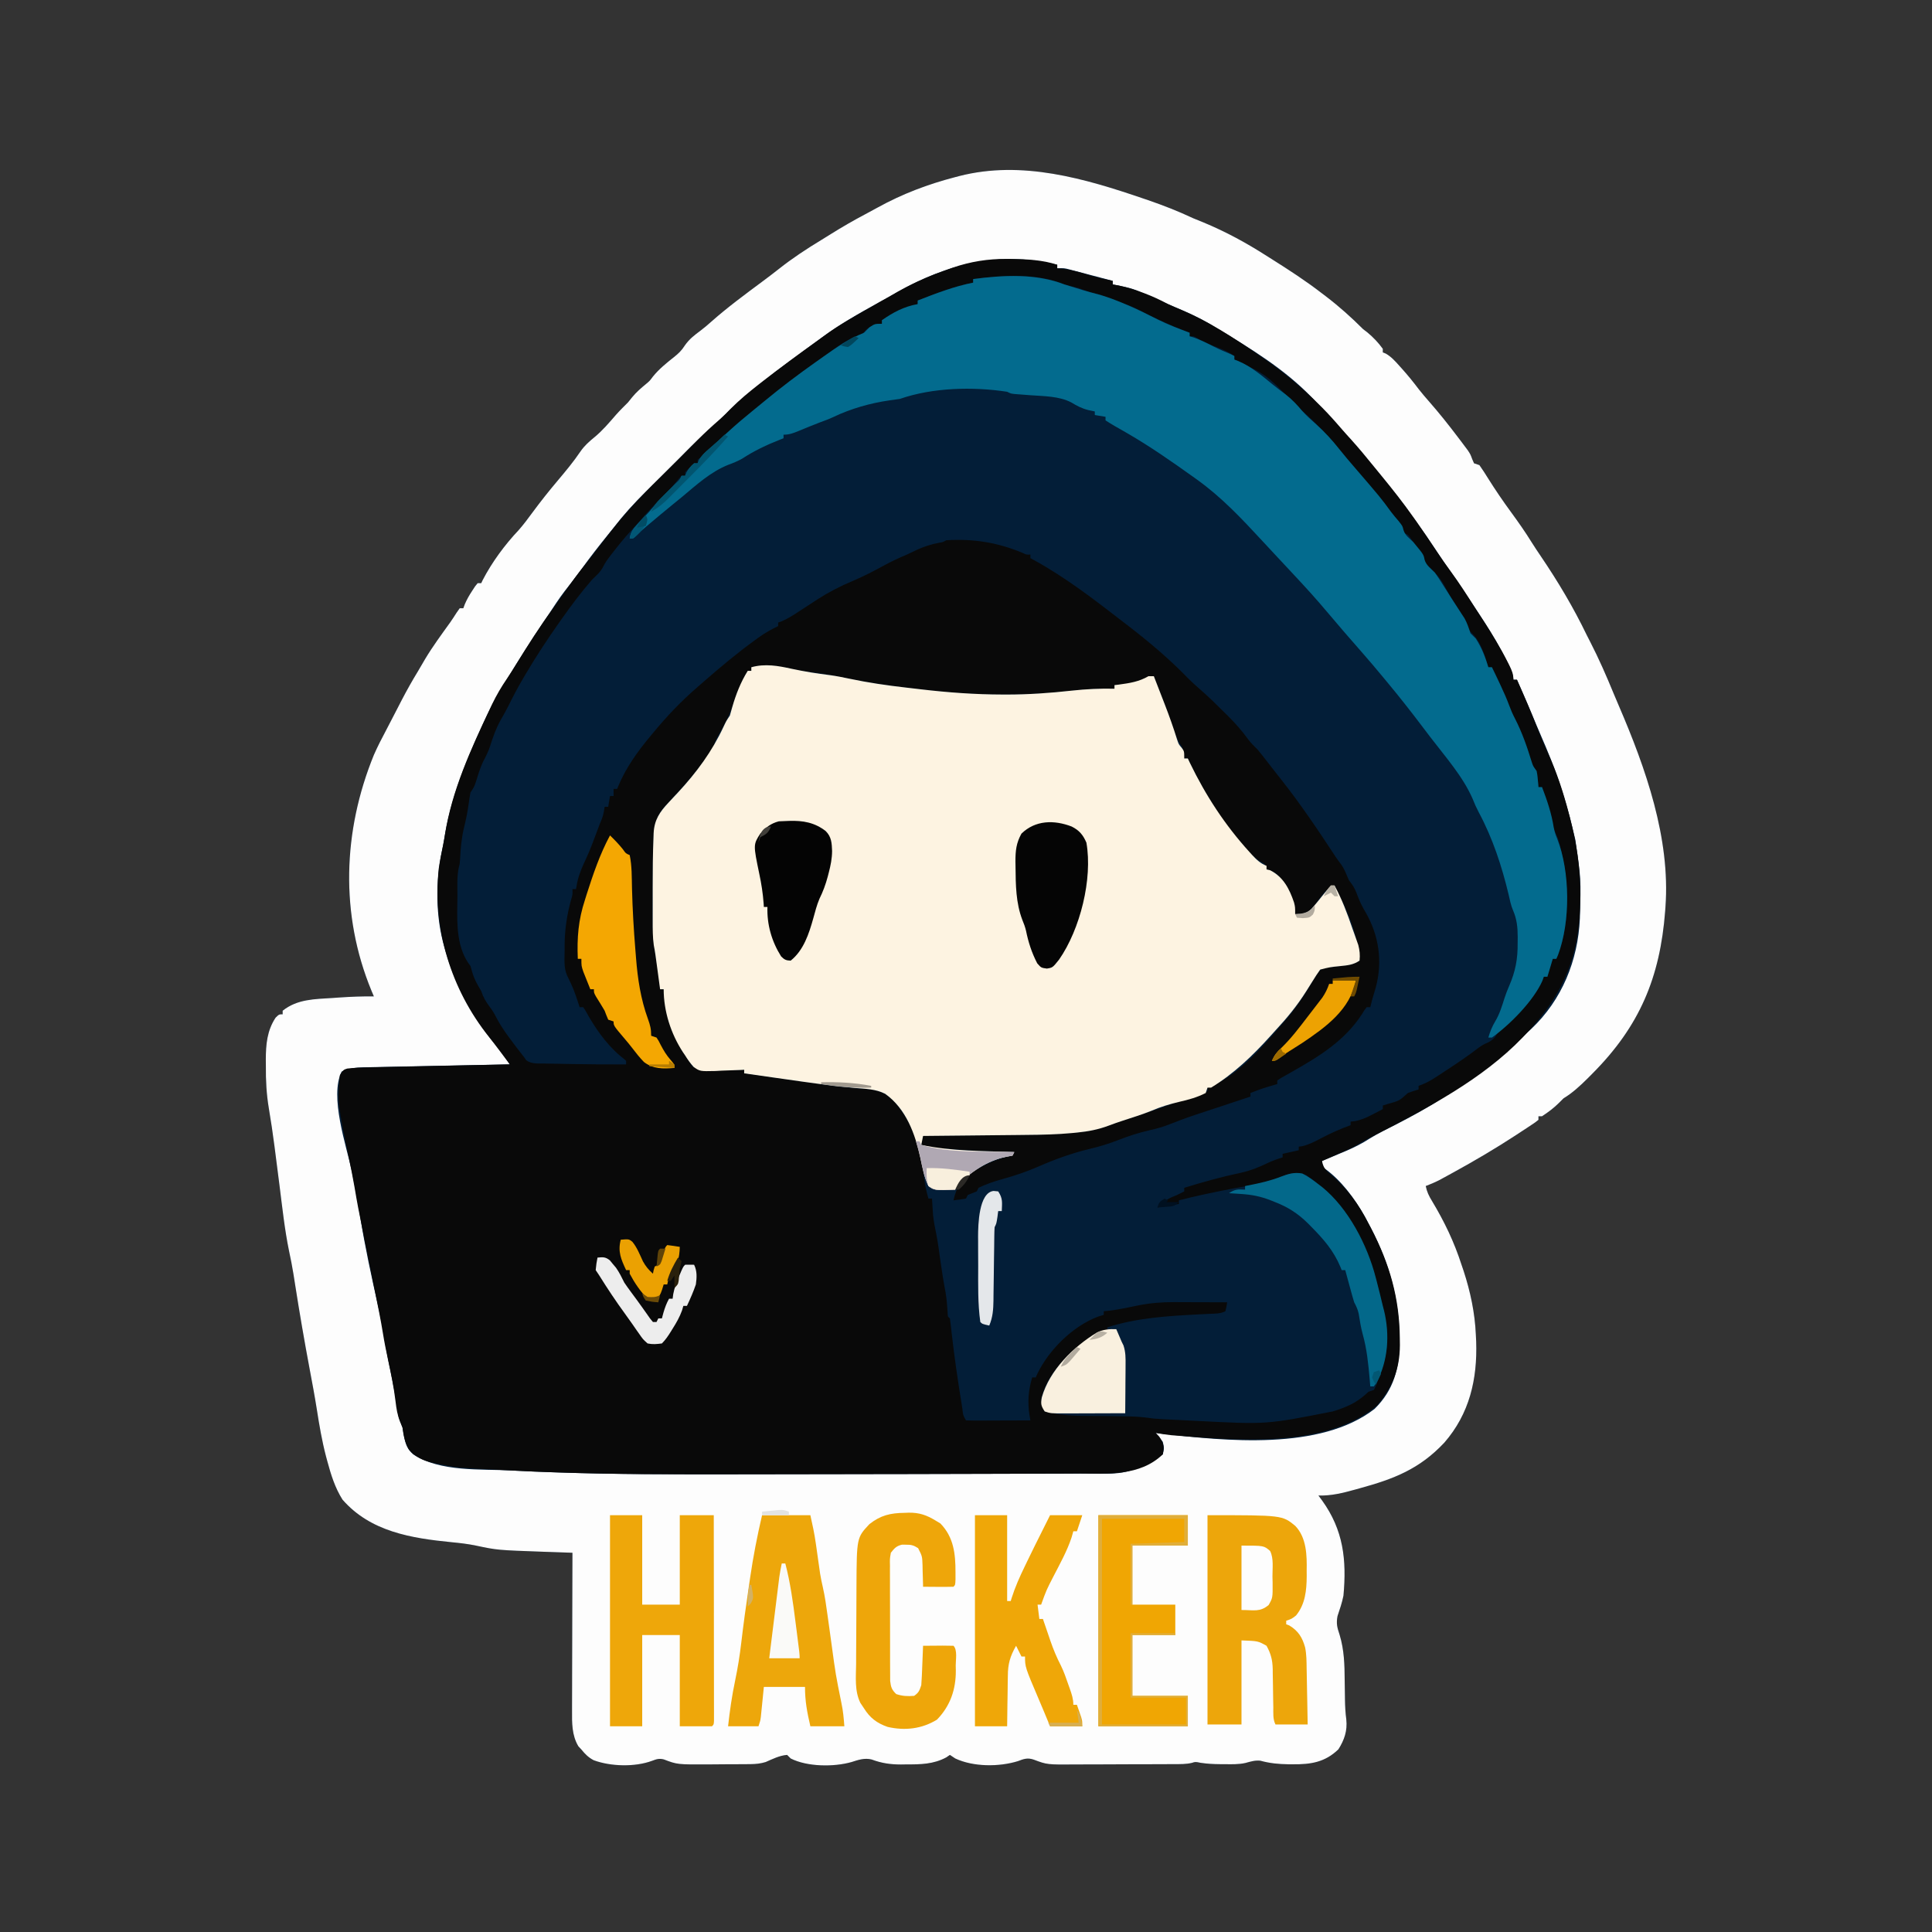 <?xml version="1.0" encoding="UTF-8"?>
<svg version="1.1" xmlns="http://www.w3.org/2000/svg" width="1080" height="1080">
<rect width="100%" height="100%" fill="#333333" stroke="none"/>
<path d="M0 0 C1.114 0.38 1.114 0.38 2.25 0.768 C10.856 3.724 19.202 6.988 27.438 10.875 C29.328 11.659 31.223 12.433 33.125 13.188 C45.537 18.332 57.135 24.628 68.438 31.875 C69.371 32.462 70.304 33.048 71.266 33.652 C80.895 39.719 90.434 45.903 99.438 52.875 C100.154 53.418 100.871 53.96 101.609 54.52 C109.014 60.175 115.852 66.289 122.438 72.875 C123.242 73.494 124.046 74.112 124.875 74.75 C128.123 77.443 130.975 80.44 133.438 83.875 C133.438 84.535 133.438 85.195 133.438 85.875 C133.988 86.09 134.538 86.306 135.105 86.527 C138.216 88.325 140.386 90.784 142.75 93.438 C143.239 93.979 143.729 94.521 144.233 95.079 C147.509 98.74 150.569 102.518 153.527 106.441 C155.423 108.856 157.414 111.168 159.438 113.475 C165.088 119.927 170.396 126.592 175.562 133.438 C176.214 134.294 176.866 135.151 177.537 136.034 C178.146 136.849 178.755 137.664 179.383 138.504 C179.924 139.227 180.466 139.949 181.024 140.694 C182.438 142.875 182.438 142.875 183.441 145.586 C183.934 146.719 183.934 146.719 184.438 147.875 C185.428 148.205 186.417 148.535 187.438 148.875 C189.162 151.323 190.75 153.764 192.312 156.312 C196.387 162.798 200.658 169.074 205.188 175.25 C209.227 180.774 213.118 186.316 216.719 192.141 C218.381 194.786 220.115 197.374 221.869 199.958 C231.41 214.043 240.062 228.543 247.438 243.875 C248.073 245.126 248.713 246.374 249.355 247.621 C254.203 257.053 258.412 266.667 262.442 276.474 C263.411 278.811 264.402 281.137 265.402 283.461 C280.361 318.247 294.265 357.404 291.438 395.875 C291.387 396.605 291.336 397.335 291.284 398.087 C288.447 435.327 276.96 462.543 250.625 489 C249.717 489.913 248.81 490.827 247.874 491.768 C243.609 495.987 239.558 499.75 234.438 502.875 C233.633 503.679 232.829 504.484 232 505.312 C229.001 508.311 225.977 510.538 222.438 512.875 C221.778 512.875 221.118 512.875 220.438 512.875 C220.438 513.535 220.438 514.195 220.438 514.875 C218.748 516.244 218.748 516.244 216.371 517.816 C215.066 518.685 215.066 518.685 213.735 519.571 C212.791 520.187 211.847 520.803 210.875 521.438 C209.911 522.072 208.948 522.706 207.955 523.359 C196.498 530.857 184.817 537.728 172.812 544.312 C171.863 544.833 170.914 545.354 169.936 545.891 C169.037 546.38 168.137 546.868 167.211 547.371 C166.011 548.024 166.011 548.024 164.787 548.689 C162.383 549.903 159.951 550.912 157.438 551.875 C158.076 555.075 159.211 557.417 160.914 560.191 C167.865 571.767 173.294 583.034 177.438 595.875 C177.835 597.045 178.232 598.216 178.641 599.422 C182.389 610.89 184.91 622.807 185.438 634.875 C185.534 636.843 185.534 636.843 185.633 638.852 C186.338 659.91 181.903 679.138 167.812 695.348 C153.919 710.132 139.593 715.634 120.438 720.875 C119.614 721.104 118.791 721.333 117.943 721.568 C111.039 723.472 104.671 725.106 97.438 724.875 C98.113 725.784 98.788 726.693 99.484 727.629 C111.403 744.166 113.285 760.773 111.438 780.875 C110.663 784.785 109.377 788.493 108.122 792.273 C107.321 796.489 107.938 798.672 109.285 802.715 C111.865 811.231 112.071 819.408 112.125 828.25 C112.164 831.195 112.213 834.141 112.262 837.086 C112.275 838.127 112.275 838.127 112.289 839.189 C112.348 842.861 112.55 846.446 113.031 850.086 C113.703 856.356 111.96 861.461 108.625 866.75 C101.145 874.016 93.11 875.236 83.125 875.125 C82.291 875.123 81.457 875.12 80.598 875.118 C75.208 875.05 70.177 874.558 64.957 873.117 C61.941 872.827 59.539 873.586 56.648 874.386 C52.745 875.25 48.854 875.123 44.875 875.062 C44.064 875.062 43.252 875.061 42.416 875.061 C38.72 875.034 35.264 874.849 31.598 874.301 C28.655 873.698 28.655 873.698 26.706 874.338 C23.478 875.102 20.28 875.031 16.982 875.036 C16.237 875.041 15.491 875.046 14.723 875.051 C12.261 875.066 9.798 875.073 7.336 875.078 C5.617 875.084 3.898 875.09 2.179 875.095 C-1.428 875.106 -5.034 875.112 -8.64 875.115 C-13.24 875.121 -17.839 875.145 -22.439 875.173 C-25.992 875.192 -29.546 875.197 -33.099 875.199 C-34.794 875.202 -36.488 875.21 -38.182 875.223 C-54.222 875.339 -54.222 875.339 -61.711 872.52 C-65.134 871.328 -67.348 872.135 -70.562 873.375 C-81.136 876.64 -95.454 876.624 -105.562 871.875 C-106.552 871.215 -107.543 870.555 -108.562 869.875 C-109.222 870.329 -109.882 870.783 -110.562 871.25 C-117.712 875.123 -124.989 875.214 -132.938 875.188 C-134.403 875.212 -134.403 875.212 -135.898 875.236 C-141.83 875.24 -146.735 874.514 -152.308 872.447 C-156.276 871.44 -159.76 872.662 -163.562 873.875 C-173.463 876.698 -188.322 876.56 -197.562 871.875 C-198.222 871.215 -198.882 870.555 -199.562 869.875 C-203.904 870.247 -207.608 872.149 -211.562 873.875 C-214.392 874.724 -216.932 875.009 -219.881 875.036 C-220.726 875.046 -221.571 875.055 -222.442 875.065 C-223.349 875.069 -224.257 875.074 -225.191 875.078 C-226.136 875.084 -227.081 875.09 -228.055 875.095 C-230.056 875.105 -232.057 875.111 -234.059 875.115 C-237.09 875.125 -240.12 875.156 -243.15 875.188 C-260.917 875.28 -260.917 875.28 -268.506 872.394 C-271.118 871.735 -272.57 872.25 -275.062 873.188 C-284.644 876.734 -298.127 876.383 -307.684 872.859 C-310.597 871.333 -312.514 869.42 -314.562 866.875 C-315.398 865.978 -315.398 865.978 -316.25 865.062 C-319.928 858.932 -319.846 851.895 -319.79 844.971 C-319.79 844.014 -319.79 843.057 -319.79 842.071 C-319.789 838.932 -319.774 835.794 -319.758 832.656 C-319.754 830.471 -319.751 828.285 -319.749 826.099 C-319.742 820.365 -319.722 814.631 -319.7 808.897 C-319.679 803.038 -319.67 797.179 -319.66 791.32 C-319.639 779.838 -319.605 768.357 -319.562 756.875 C-320.695 756.837 -320.695 756.837 -321.85 756.798 C-325.336 756.679 -328.822 756.556 -332.309 756.434 C-334.089 756.374 -334.089 756.374 -335.905 756.313 C-361.578 755.396 -361.578 755.396 -373.465 752.883 C-377.968 751.935 -382.433 751.429 -387.011 750.99 C-409.709 748.742 -432.458 745.109 -448.098 727.188 C-452.264 720.611 -454.554 713.28 -456.562 705.812 C-456.821 704.854 -457.08 703.896 -457.346 702.908 C-459.592 694.285 -461.073 685.622 -462.441 676.824 C-463.635 669.225 -465.062 661.673 -466.482 654.114 C-469.397 638.584 -472.076 623.03 -474.521 607.419 C-474.748 605.979 -474.975 604.538 -475.203 603.098 C-475.315 602.39 -475.427 601.682 -475.542 600.953 C-476.233 596.669 -477.065 592.441 -477.984 588.199 C-480.454 576.142 -481.754 563.877 -483.302 551.675 C-484.07 545.632 -484.846 539.589 -485.625 533.547 C-485.79 532.259 -485.955 530.971 -486.125 529.644 C-487.046 522.533 -488.089 515.463 -489.289 508.395 C-490.607 500.489 -491.017 492.842 -490.938 484.812 C-490.949 483.599 -490.961 482.385 -490.973 481.135 C-490.945 472.647 -490.26 464.963 -485.5 457.75 C-483.562 455.875 -483.562 455.875 -481.562 455.875 C-481.562 455.215 -481.562 454.555 -481.562 453.875 C-473.405 447.349 -463.674 447.394 -453.625 446.75 C-452.401 446.664 -451.177 446.577 -449.916 446.488 C-443.449 446.05 -437.044 445.777 -430.562 445.875 C-431.01 444.819 -431.457 443.764 -431.918 442.676 C-449.504 400.045 -447.97 353.512 -430.562 310.875 C-428.516 306.207 -426.186 301.698 -423.793 297.201 C-422.372 294.515 -420.982 291.815 -419.594 289.113 C-418.542 287.075 -417.49 285.037 -416.438 283 C-415.702 281.574 -415.702 281.574 -414.951 280.118 C-412.112 274.672 -409.127 269.358 -405.925 264.117 C-404.559 261.869 -403.244 259.596 -401.938 257.312 C-397.685 250.198 -392.743 243.531 -387.913 236.803 C-386.662 235.017 -385.487 233.201 -384.32 231.359 C-383.74 230.54 -383.16 229.72 -382.562 228.875 C-381.902 228.875 -381.243 228.875 -380.562 228.875 C-380.294 228.149 -380.026 227.424 -379.75 226.676 C-378.576 223.906 -377.223 221.566 -375.562 219.062 C-375.047 218.272 -374.531 217.482 -374 216.668 C-373.526 216.076 -373.051 215.485 -372.562 214.875 C-371.902 214.875 -371.243 214.875 -370.562 214.875 C-370.153 214.016 -370.153 214.016 -369.735 213.139 C-364.573 203.17 -357.342 193.361 -349.645 185.227 C-346.781 181.992 -344.253 178.536 -341.688 175.062 C-337.261 169.078 -332.685 163.307 -327.879 157.621 C-323.377 152.284 -318.905 146.919 -315 141.125 C-312.805 137.976 -310.209 135.689 -307.25 133.266 C-302.763 129.568 -299.048 125.17 -295.258 120.789 C-293.126 118.382 -290.836 116.148 -288.562 113.875 C-287.779 112.906 -286.995 111.936 -286.188 110.938 C-283.805 108.006 -281.082 105.708 -278.18 103.305 C-276.398 101.813 -276.398 101.813 -274.625 99.438 C-271.249 95.243 -267.073 91.853 -262.852 88.527 C-260.291 86.507 -258.5 84.775 -256.75 82 C-254.214 78.377 -251.423 76.264 -247.902 73.645 C-245.795 72.051 -243.836 70.392 -241.875 68.625 C-232.86 60.641 -223.11 53.475 -213.455 46.291 C-210.349 43.977 -207.258 41.652 -204.223 39.246 C-196.635 33.239 -188.753 28.053 -180.482 23.043 C-178.683 21.948 -176.896 20.836 -175.113 19.715 C-168.839 15.787 -162.484 12.115 -155.938 8.66 C-153.589 7.418 -151.26 6.16 -148.938 4.871 C-135.101 -2.763 -120.844 -8.15 -105.562 -12.125 C-104.804 -12.324 -104.046 -12.523 -103.265 -12.728 C-68.298 -21.656 -33.245 -11.386 0 0 Z " fill="#031E38" transform="translate(639.562,111.125)"/>
<path d="M0 0 C1.114 0.38 1.114 0.38 2.25 0.768 C10.856 3.724 19.202 6.988 27.438 10.875 C29.328 11.659 31.223 12.433 33.125 13.188 C45.537 18.332 57.135 24.628 68.438 31.875 C69.371 32.462 70.304 33.048 71.266 33.652 C80.895 39.719 90.434 45.903 99.438 52.875 C100.154 53.418 100.871 53.96 101.609 54.52 C109.014 60.175 115.852 66.289 122.438 72.875 C123.242 73.494 124.046 74.112 124.875 74.75 C128.123 77.443 130.975 80.44 133.438 83.875 C133.438 84.535 133.438 85.195 133.438 85.875 C133.988 86.09 134.538 86.306 135.105 86.527 C138.216 88.325 140.386 90.784 142.75 93.438 C143.239 93.979 143.729 94.521 144.233 95.079 C147.509 98.74 150.569 102.518 153.527 106.441 C155.423 108.856 157.414 111.168 159.438 113.475 C165.088 119.927 170.396 126.592 175.562 133.438 C176.214 134.294 176.866 135.151 177.537 136.034 C178.146 136.849 178.755 137.664 179.383 138.504 C179.924 139.227 180.466 139.949 181.024 140.694 C182.438 142.875 182.438 142.875 183.441 145.586 C183.934 146.719 183.934 146.719 184.438 147.875 C185.428 148.205 186.417 148.535 187.438 148.875 C189.162 151.323 190.75 153.764 192.312 156.312 C196.387 162.798 200.658 169.074 205.188 175.25 C209.227 180.774 213.118 186.316 216.719 192.141 C218.381 194.786 220.115 197.374 221.869 199.958 C231.41 214.043 240.062 228.543 247.438 243.875 C248.073 245.126 248.713 246.374 249.355 247.621 C254.203 257.053 258.412 266.667 262.442 276.474 C263.411 278.811 264.402 281.137 265.402 283.461 C280.361 318.247 294.265 357.404 291.438 395.875 C291.387 396.605 291.336 397.335 291.284 398.087 C288.447 435.327 276.96 462.543 250.625 489 C249.717 489.913 248.81 490.827 247.874 491.768 C243.609 495.987 239.558 499.75 234.438 502.875 C233.633 503.679 232.829 504.484 232 505.312 C229.001 508.311 225.977 510.538 222.438 512.875 C221.778 512.875 221.118 512.875 220.438 512.875 C220.438 513.535 220.438 514.195 220.438 514.875 C218.748 516.244 218.748 516.244 216.371 517.816 C215.066 518.685 215.066 518.685 213.735 519.571 C212.791 520.187 211.847 520.803 210.875 521.438 C209.911 522.072 208.948 522.706 207.955 523.359 C196.498 530.857 184.817 537.728 172.812 544.312 C171.863 544.833 170.914 545.354 169.936 545.891 C169.037 546.38 168.137 546.868 167.211 547.371 C166.011 548.024 166.011 548.024 164.787 548.689 C162.383 549.903 159.951 550.912 157.438 551.875 C158.076 555.075 159.211 557.417 160.914 560.191 C167.865 571.767 173.294 583.034 177.438 595.875 C177.835 597.045 178.232 598.216 178.641 599.422 C182.389 610.89 184.91 622.807 185.438 634.875 C185.534 636.843 185.534 636.843 185.633 638.852 C186.338 659.91 181.903 679.138 167.812 695.348 C153.919 710.132 139.593 715.634 120.438 720.875 C119.614 721.104 118.791 721.333 117.943 721.568 C111.039 723.472 104.671 725.106 97.438 724.875 C98.113 725.784 98.788 726.693 99.484 727.629 C111.403 744.166 113.285 760.773 111.438 780.875 C110.663 784.785 109.377 788.493 108.122 792.273 C107.321 796.489 107.938 798.672 109.285 802.715 C111.865 811.231 112.071 819.408 112.125 828.25 C112.164 831.195 112.213 834.141 112.262 837.086 C112.275 838.127 112.275 838.127 112.289 839.189 C112.348 842.861 112.55 846.446 113.031 850.086 C113.703 856.356 111.96 861.461 108.625 866.75 C101.145 874.016 93.11 875.236 83.125 875.125 C82.291 875.123 81.457 875.12 80.598 875.118 C75.208 875.05 70.177 874.558 64.957 873.117 C61.941 872.827 59.539 873.586 56.648 874.386 C52.745 875.25 48.854 875.123 44.875 875.062 C44.064 875.062 43.252 875.061 42.416 875.061 C38.72 875.034 35.264 874.849 31.598 874.301 C28.655 873.698 28.655 873.698 26.706 874.338 C23.478 875.102 20.28 875.031 16.982 875.036 C16.237 875.041 15.491 875.046 14.723 875.051 C12.261 875.066 9.798 875.073 7.336 875.078 C5.617 875.084 3.898 875.09 2.179 875.095 C-1.428 875.106 -5.034 875.112 -8.64 875.115 C-13.24 875.121 -17.839 875.145 -22.439 875.173 C-25.992 875.192 -29.546 875.197 -33.099 875.199 C-34.794 875.202 -36.488 875.21 -38.182 875.223 C-54.222 875.339 -54.222 875.339 -61.711 872.52 C-65.134 871.328 -67.348 872.135 -70.562 873.375 C-81.136 876.64 -95.454 876.624 -105.562 871.875 C-106.552 871.215 -107.543 870.555 -108.562 869.875 C-109.222 870.329 -109.882 870.783 -110.562 871.25 C-117.712 875.123 -124.989 875.214 -132.938 875.188 C-134.403 875.212 -134.403 875.212 -135.898 875.236 C-141.83 875.24 -146.735 874.514 -152.308 872.447 C-156.276 871.44 -159.76 872.662 -163.562 873.875 C-173.463 876.698 -188.322 876.56 -197.562 871.875 C-198.222 871.215 -198.882 870.555 -199.562 869.875 C-203.904 870.247 -207.608 872.149 -211.562 873.875 C-214.392 874.724 -216.932 875.009 -219.881 875.036 C-220.726 875.046 -221.571 875.055 -222.442 875.065 C-223.349 875.069 -224.257 875.074 -225.191 875.078 C-226.136 875.084 -227.081 875.09 -228.055 875.095 C-230.056 875.105 -232.057 875.111 -234.059 875.115 C-237.09 875.125 -240.12 875.156 -243.15 875.188 C-260.917 875.28 -260.917 875.28 -268.506 872.394 C-271.118 871.735 -272.57 872.25 -275.062 873.188 C-284.644 876.734 -298.127 876.383 -307.684 872.859 C-310.597 871.333 -312.514 869.42 -314.562 866.875 C-315.398 865.978 -315.398 865.978 -316.25 865.062 C-319.928 858.932 -319.846 851.895 -319.79 844.971 C-319.79 844.014 -319.79 843.057 -319.79 842.071 C-319.789 838.932 -319.774 835.794 -319.758 832.656 C-319.754 830.471 -319.751 828.285 -319.749 826.099 C-319.742 820.365 -319.722 814.631 -319.7 808.897 C-319.679 803.038 -319.67 797.179 -319.66 791.32 C-319.639 779.838 -319.605 768.357 -319.562 756.875 C-320.695 756.837 -320.695 756.837 -321.85 756.798 C-325.336 756.679 -328.822 756.556 -332.309 756.434 C-334.089 756.374 -334.089 756.374 -335.905 756.313 C-361.578 755.396 -361.578 755.396 -373.465 752.883 C-377.968 751.935 -382.433 751.429 -387.011 750.99 C-409.709 748.742 -432.458 745.109 -448.098 727.188 C-452.264 720.611 -454.554 713.28 -456.562 705.812 C-456.821 704.854 -457.08 703.896 -457.346 702.908 C-459.592 694.285 -461.073 685.622 -462.441 676.824 C-463.635 669.225 -465.062 661.673 -466.482 654.114 C-469.397 638.584 -472.076 623.03 -474.521 607.419 C-474.748 605.979 -474.975 604.538 -475.203 603.098 C-475.315 602.39 -475.427 601.682 -475.542 600.953 C-476.233 596.669 -477.065 592.441 -477.984 588.199 C-480.454 576.142 -481.754 563.877 -483.302 551.675 C-484.07 545.632 -484.846 539.589 -485.625 533.547 C-485.79 532.259 -485.955 530.971 -486.125 529.644 C-487.046 522.533 -488.089 515.463 -489.289 508.395 C-490.607 500.489 -491.017 492.842 -490.938 484.812 C-490.949 483.599 -490.961 482.385 -490.973 481.135 C-490.945 472.647 -490.26 464.963 -485.5 457.75 C-483.562 455.875 -483.562 455.875 -481.562 455.875 C-481.562 455.215 -481.562 454.555 -481.562 453.875 C-473.405 447.349 -463.674 447.394 -453.625 446.75 C-452.401 446.664 -451.177 446.577 -449.916 446.488 C-443.449 446.05 -437.044 445.777 -430.562 445.875 C-431.01 444.819 -431.457 443.764 -431.918 442.676 C-449.504 400.045 -447.97 353.512 -430.562 310.875 C-428.516 306.207 -426.186 301.698 -423.793 297.201 C-422.372 294.515 -420.982 291.815 -419.594 289.113 C-418.542 287.075 -417.49 285.037 -416.438 283 C-415.702 281.574 -415.702 281.574 -414.951 280.118 C-412.112 274.672 -409.127 269.358 -405.925 264.117 C-404.559 261.869 -403.244 259.596 -401.938 257.312 C-397.685 250.198 -392.743 243.531 -387.913 236.803 C-386.662 235.017 -385.487 233.201 -384.32 231.359 C-383.74 230.54 -383.16 229.72 -382.562 228.875 C-381.902 228.875 -381.243 228.875 -380.562 228.875 C-380.294 228.149 -380.026 227.424 -379.75 226.676 C-378.576 223.906 -377.223 221.566 -375.562 219.062 C-375.047 218.272 -374.531 217.482 -374 216.668 C-373.526 216.076 -373.051 215.485 -372.562 214.875 C-371.902 214.875 -371.243 214.875 -370.562 214.875 C-370.153 214.016 -370.153 214.016 -369.735 213.139 C-364.573 203.17 -357.342 193.361 -349.645 185.227 C-346.781 181.992 -344.253 178.536 -341.688 175.062 C-337.261 169.078 -332.685 163.307 -327.879 157.621 C-323.377 152.284 -318.905 146.919 -315 141.125 C-312.805 137.976 -310.209 135.689 -307.25 133.266 C-302.763 129.568 -299.048 125.17 -295.258 120.789 C-293.126 118.382 -290.836 116.148 -288.562 113.875 C-287.779 112.906 -286.995 111.936 -286.188 110.938 C-283.805 108.006 -281.082 105.708 -278.18 103.305 C-276.398 101.813 -276.398 101.813 -274.625 99.438 C-271.249 95.243 -267.073 91.853 -262.852 88.527 C-260.291 86.507 -258.5 84.775 -256.75 82 C-254.214 78.377 -251.423 76.264 -247.902 73.645 C-245.795 72.051 -243.836 70.392 -241.875 68.625 C-232.86 60.641 -223.11 53.475 -213.455 46.291 C-210.349 43.977 -207.258 41.652 -204.223 39.246 C-196.635 33.239 -188.753 28.053 -180.482 23.043 C-178.683 21.948 -176.896 20.836 -175.113 19.715 C-168.839 15.787 -162.484 12.115 -155.938 8.66 C-153.589 7.418 -151.26 6.16 -148.938 4.871 C-135.101 -2.763 -120.844 -8.15 -105.562 -12.125 C-104.804 -12.324 -104.046 -12.523 -103.265 -12.728 C-68.298 -21.656 -33.245 -11.386 0 0 Z M-142.562 54.875 C-144.369 55.866 -146.181 56.846 -148 57.812 C-159.218 63.913 -170.285 70.28 -180.562 77.875 C-182.031 78.951 -183.5 80.026 -184.969 81.102 C-189.101 84.132 -193.222 87.176 -197.339 90.227 C-198.698 91.234 -200.058 92.241 -201.419 93.246 C-215.103 103.349 -228.025 114.14 -239.941 126.285 C-241.65 127.961 -243.429 129.51 -245.25 131.062 C-250.444 135.536 -255.212 140.437 -260.02 145.317 C-263.846 149.182 -267.708 153.008 -271.582 156.824 C-273.022 158.249 -274.461 159.676 -275.9 161.102 C-276.876 162.069 -277.854 163.033 -278.834 163.996 C-285.23 170.282 -291.094 176.762 -296.562 183.875 C-297.6 185.169 -298.642 186.459 -299.688 187.746 C-304.812 194.096 -309.818 200.483 -314.562 207.125 C-317.63 211.342 -320.853 215.436 -324.07 219.539 C-327.106 223.513 -329.812 227.701 -332.562 231.875 C-333.479 233.236 -334.397 234.595 -335.316 235.953 C-342.504 246.61 -349.383 257.438 -356.065 268.419 C-357.058 270.048 -358.06 271.671 -359.072 273.288 C-363.046 279.722 -366.307 286.371 -369.438 293.25 C-369.957 294.386 -370.477 295.522 -371.012 296.693 C-380.03 316.577 -387.826 336.127 -391.207 357.756 C-391.556 359.836 -391.97 361.891 -392.41 363.953 C-396.126 381.798 -396.173 401.12 -391.062 418.688 C-390.803 419.583 -390.543 420.479 -390.275 421.402 C-384.401 440.869 -375.634 456.94 -362.774 472.626 C-362.287 473.222 -361.799 473.817 -361.297 474.43 C-360.866 474.95 -360.435 475.471 -359.991 476.007 C-358.051 478.544 -356.326 481.213 -354.562 483.875 C-356.196 483.906 -356.196 483.906 -357.863 483.937 C-368.133 484.133 -378.403 484.339 -388.673 484.554 C-393.953 484.664 -399.232 484.771 -404.512 484.87 C-409.609 484.965 -414.705 485.07 -419.801 485.181 C-421.744 485.222 -423.688 485.259 -425.631 485.293 C-428.355 485.342 -431.079 485.402 -433.803 485.464 C-434.605 485.476 -435.406 485.487 -436.231 485.499 C-440.676 485.615 -444.422 486.065 -448.562 487.875 C-455.531 501.812 -445.886 529.521 -442.896 543.518 C-441.04 552.292 -439.478 561.082 -438.062 569.938 C-435.455 586.157 -431.997 602.152 -428.363 618.168 C-426.719 625.425 -425.234 632.631 -424.191 640.004 C-423.119 646.603 -421.723 653.139 -420.386 659.689 C-419.056 666.251 -417.864 672.778 -417.02 679.422 C-416.521 682.098 -415.58 684.356 -414.562 686.875 C-414.236 688.535 -413.944 690.202 -413.688 691.875 C-412.837 696.217 -411.954 698.841 -408.562 701.875 C-393.365 711.812 -371.12 709.97 -353.562 710.875 C-352.064 710.956 -352.064 710.956 -350.536 711.039 C-343.88 711.394 -337.223 711.642 -330.562 711.875 C-329.386 711.917 -328.21 711.959 -326.998 712.002 C-294.008 713.126 -261.01 713.035 -228.006 713.002 C-225.677 713 -223.347 712.998 -221.018 712.996 C-201.516 712.98 -182.014 712.949 -162.512 712.905 C-154.212 712.887 -145.912 712.872 -137.611 712.863 C-136.383 712.862 -136.383 712.862 -135.13 712.861 C-133.48 712.859 -131.829 712.857 -130.179 712.856 C-114.997 712.84 -99.815 712.805 -84.633 712.74 C-77.098 712.708 -69.563 712.683 -62.027 712.68 C-55.641 712.677 -49.255 712.657 -42.869 712.615 C-39.625 712.594 -36.381 712.583 -33.137 712.589 C-9.55 712.998 -9.55 712.998 10.438 701.875 C11.271 698.375 11.271 698.375 10.438 694.875 C9.157 693.168 7.829 691.494 6.438 689.875 C7.551 690.008 8.665 690.141 9.812 690.277 C45.163 694.41 98.603 699.976 128.852 676.441 C139.58 665.845 142.651 653.857 142.744 639.354 C142.82 614.121 136.618 593.095 124.438 570.875 C123.734 569.591 123.734 569.591 123.016 568.281 C117.428 558.547 110.203 548.733 101 542.125 C100.484 541.712 99.969 541.3 99.438 540.875 C99.438 539.885 99.438 538.895 99.438 537.875 C100.329 537.505 100.329 537.505 101.238 537.128 C103.974 535.989 106.706 534.838 109.438 533.688 C110.372 533.3 111.307 532.913 112.27 532.514 C117.232 530.414 121.778 528.16 126.284 525.212 C130.888 522.354 135.799 520.02 140.625 517.562 C149.483 512.994 158.112 508.362 166.438 502.875 C167.21 502.374 167.983 501.873 168.779 501.356 C185.228 490.682 200.257 479.409 214.438 465.875 C215.103 465.263 215.768 464.65 216.453 464.02 C233.588 447.806 242.534 425.811 243.599 402.321 C244.241 380.136 244.241 380.136 241.058 358.305 C240.586 356.455 240.139 354.598 239.704 352.738 C235.396 334.336 229.436 317.354 221.831 300.066 C220.03 295.942 218.31 291.787 216.587 287.629 C214.978 283.775 213.309 279.947 211.625 276.125 C211.314 275.416 211.002 274.707 210.682 273.977 C209.935 272.276 209.186 270.575 208.438 268.875 C207.778 268.875 207.118 268.875 206.438 268.875 C206.365 268.234 206.293 267.594 206.219 266.934 C205.107 262.581 203.052 258.884 200.938 254.938 C200.487 254.091 200.036 253.244 199.572 252.371 C195.925 245.607 191.986 239.132 187.697 232.751 C186.272 230.629 184.862 228.496 183.453 226.363 C178.792 219.322 174.091 212.318 169.211 205.426 C166.904 202.108 164.672 198.742 162.438 195.375 C148.862 174.967 133.757 155.925 117.74 137.385 C116.693 136.171 115.65 134.953 114.609 133.734 C108.448 126.577 101.926 119.734 95.438 112.875 C94.68 112.073 93.922 111.271 93.141 110.445 C78.338 95.214 59.606 83.661 41.438 72.875 C40.543 72.309 39.648 71.743 38.727 71.16 C29.883 65.698 20.409 61.832 10.825 57.865 C8.814 57.031 6.809 56.183 4.805 55.332 C-6.04 50.143 -6.04 50.143 -17.562 47.875 C-17.562 47.215 -17.562 46.555 -17.562 45.875 C-21.977 44.7 -26.394 43.537 -30.812 42.375 C-32.694 41.874 -32.694 41.874 -34.613 41.363 C-35.819 41.047 -37.024 40.732 -38.266 40.406 C-39.376 40.113 -40.486 39.82 -41.63 39.518 C-44.713 38.732 -44.713 38.732 -48.562 38.875 C-48.562 38.215 -48.562 37.555 -48.562 36.875 C-50.062 36.559 -51.562 36.247 -53.062 35.938 C-54.315 35.676 -54.315 35.676 -55.594 35.41 C-86.955 29.757 -115.739 38.645 -142.562 54.875 Z " fill="#FDFDFD" transform="translate(639.562,111.125)"/>
<path d="M0 0 C1.273 0.007 1.273 0.007 2.572 0.014 C11.082 0.135 20.069 0.544 28.188 3.25 C28.188 3.91 28.188 4.57 28.188 5.25 C29.219 5.332 30.25 5.415 31.312 5.5 C36.625 6.151 41.635 7.746 46.754 9.262 C50.872 10.447 54.993 11.382 59.188 12.25 C59.188 12.91 59.188 13.57 59.188 14.25 C60.343 14.456 61.498 14.662 62.688 14.875 C72.061 16.955 81.514 20.61 89.973 25.145 C92.46 26.386 95.009 27.444 97.574 28.513 C112.835 34.927 126.598 43.878 140.188 53.25 C140.776 53.652 141.365 54.054 141.972 54.468 C158.479 65.767 173.557 79.039 186.523 94.305 C188.489 96.602 190.525 98.829 192.562 101.062 C196.825 105.792 200.873 110.666 204.869 115.622 C206.358 117.461 207.86 119.289 209.363 121.117 C215.555 128.662 221.576 136.258 227.188 144.25 C227.744 145.031 228.301 145.812 228.875 146.617 C232.843 152.22 236.639 157.931 240.427 163.656 C242.906 167.383 245.455 171.031 248.125 174.625 C252.96 181.194 257.325 188.052 261.704 194.929 C263.216 197.295 264.746 199.65 266.277 202.004 C271.179 209.584 275.878 217.181 279.938 225.25 C280.441 226.247 280.441 226.247 280.954 227.264 C282.344 230.121 283.188 232.03 283.188 235.25 C283.848 235.25 284.507 235.25 285.188 235.25 C289.361 244.587 293.338 253.978 297.067 263.502 C298.731 267.724 300.452 271.887 302.379 275.996 C307.48 286.985 311.047 298.061 314.125 309.75 C314.412 310.833 314.412 310.833 314.705 311.939 C318.503 326.386 320.607 340.286 320.562 355.25 C320.561 356.331 320.561 356.331 320.56 357.434 C320.435 388.612 311.633 410.77 290.188 433.25 C289.261 434.238 289.261 434.238 288.316 435.246 C265.863 458.561 235.437 474.498 206.991 489.178 C206.052 489.663 205.112 490.148 204.145 490.648 C203.309 491.078 202.473 491.508 201.613 491.951 C199.935 492.85 198.282 493.798 196.654 494.785 C194.394 496.127 192.166 497.238 189.762 498.293 C188.966 498.644 188.17 498.996 187.35 499.357 C186.533 499.714 185.716 500.07 184.875 500.438 C183.621 500.99 183.621 500.99 182.342 501.553 C180.292 502.455 178.24 503.354 176.188 504.25 C177.006 508.323 178.466 509.653 181.688 512.312 C190.591 520.084 196.934 528.714 202.188 539.25 C202.667 540.15 203.147 541.05 203.641 541.977 C213.993 561.756 219.496 580.884 219.688 603.188 C219.715 605.161 219.715 605.161 219.744 607.175 C219.655 620.763 215.595 630.596 206.938 640.938 C177.948 665.315 126.786 660.306 92.058 657.547 C89.073 657.238 86.142 656.773 83.188 656.25 C83.847 656.931 84.507 657.611 85.188 658.312 C87.717 662.028 87.975 663.838 87.188 668.25 C74.32 680.612 56.421 678.987 39.816 678.957 C37.159 678.97 34.503 678.986 31.846 679.003 C25.396 679.041 18.946 679.053 12.496 679.056 C4.934 679.06 -2.627 679.092 -10.189 679.125 C-25.427 679.188 -40.665 679.218 -55.903 679.233 C-57.556 679.235 -59.208 679.237 -60.861 679.238 C-61.681 679.239 -62.501 679.24 -63.346 679.241 C-71.648 679.25 -79.95 679.268 -88.252 679.286 C-107.704 679.329 -127.156 679.357 -146.608 679.373 C-148.926 679.375 -151.244 679.377 -153.563 679.38 C-186.989 679.412 -220.402 679.439 -253.812 678.25 C-254.957 678.21 -256.102 678.17 -257.281 678.129 C-262.79 677.933 -268.294 677.704 -273.799 677.409 C-276.021 677.292 -278.244 677.182 -280.467 677.075 C-307.248 675.772 -307.248 675.772 -318.875 673.375 C-319.611 673.226 -320.348 673.076 -321.106 672.923 C-326.328 671.709 -330.716 669.714 -334.238 665.574 C-336.481 661.435 -337.233 657.971 -337.812 653.25 C-338.287 652.095 -338.761 650.94 -339.25 649.75 C-340.697 646.095 -341.23 642.651 -341.688 638.75 C-342.635 630.748 -344.252 622.949 -345.96 615.078 C-346.992 610.301 -347.956 605.537 -348.73 600.711 C-349.981 592.992 -351.55 585.34 -353.097 577.677 C-353.635 575.015 -354.169 572.353 -354.704 569.691 C-356.007 563.203 -357.314 556.715 -358.625 550.229 C-362.892 529.115 -362.892 529.115 -364.647 518.778 C-365.559 513.488 -366.62 508.235 -367.7 502.978 C-374.156 471.486 -374.156 471.486 -372.812 456.25 C-370.812 453.25 -370.812 453.25 -368.728 452.581 C-364.876 452.144 -361.039 452.026 -357.167 451.953 C-356.308 451.933 -355.449 451.914 -354.564 451.893 C-351.734 451.83 -348.904 451.772 -346.074 451.715 C-344.108 451.672 -342.143 451.628 -340.177 451.585 C-335.01 451.471 -329.843 451.362 -324.676 451.254 C-319.4 451.143 -314.125 451.028 -308.85 450.912 C-298.504 450.686 -288.158 450.466 -277.812 450.25 C-279.254 448.323 -280.696 446.396 -282.138 444.47 C-282.544 443.927 -282.95 443.385 -283.368 442.825 C-285.412 440.098 -287.467 437.386 -289.598 434.727 C-310.649 408.368 -321.089 374.541 -317.562 340.857 C-316.96 336.634 -316.117 332.47 -315.227 328.299 C-314.802 326.2 -314.452 324.1 -314.121 321.984 C-310.233 297.182 -299.616 274.058 -288.938 251.5 C-288.51 250.591 -288.083 249.682 -287.642 248.746 C-285.234 243.764 -282.554 239.179 -279.419 234.622 C-277.639 231.994 -275.964 229.315 -274.297 226.613 C-267.852 216.17 -261.374 205.873 -254.085 195.999 C-252.103 193.275 -250.184 190.507 -248.256 187.745 C-243.939 181.567 -239.563 175.506 -234.781 169.676 C-232.521 166.891 -230.357 164.043 -228.188 161.188 C-226.404 158.868 -224.61 156.558 -222.812 154.25 C-222.326 153.622 -221.84 152.995 -221.338 152.348 C-211.765 140.088 -201.051 129.184 -189.938 118.327 C-186.952 115.409 -184.005 112.454 -181.068 109.488 C-179.047 107.449 -177.023 105.412 -175 103.375 C-174.326 102.693 -173.653 102.011 -172.959 101.309 C-168.965 97.296 -164.863 93.491 -160.574 89.795 C-158.438 87.922 -156.463 85.928 -154.5 83.875 C-149.586 78.919 -144.308 74.541 -138.812 70.25 C-138.199 69.77 -137.585 69.291 -136.953 68.797 C-126.707 60.824 -116.265 53.137 -105.695 45.6 C-104.163 44.501 -102.642 43.386 -101.125 42.266 C-93.521 36.721 -85.279 32.205 -77.109 27.561 C-75.077 26.401 -73.054 25.229 -71.035 24.047 C-67.648 22.076 -64.241 20.148 -60.812 18.25 C-59.932 17.762 -59.932 17.762 -59.033 17.263 C-50.652 12.677 -42.07 9.061 -33.062 5.875 C-31.662 5.374 -31.662 5.374 -30.233 4.863 C-20.318 1.477 -10.469 -0.12 0 0 Z M-18.812 11.25 C-18.812 11.91 -18.812 12.57 -18.812 13.25 C-19.358 13.36 -19.903 13.469 -20.465 13.582 C-30.653 15.724 -40.132 19.465 -49.812 23.25 C-49.812 23.91 -49.812 24.57 -49.812 25.25 C-51.7 25.807 -51.7 25.807 -53.625 26.375 C-59.41 28.282 -64.554 31.213 -69.812 34.25 C-69.812 34.91 -69.812 35.57 -69.812 36.25 C-70.926 36.436 -70.926 36.436 -72.062 36.625 C-76.449 37.622 -78.279 38.45 -80.812 42.25 C-82.746 42.978 -84.681 43.7 -86.632 44.379 C-90.234 45.818 -93.236 48.001 -96.375 50.25 C-97.062 50.733 -97.749 51.216 -98.457 51.713 C-100.583 53.214 -102.699 54.73 -104.812 56.25 C-105.462 56.715 -106.112 57.181 -106.782 57.66 C-120.015 67.161 -132.769 77.202 -145.13 87.81 C-146.912 89.335 -148.701 90.85 -150.492 92.363 C-155.989 97.022 -161.422 101.648 -166.414 106.855 C-167.812 108.25 -167.812 108.25 -170.75 110.562 C-171.431 111.119 -172.111 111.676 -172.812 112.25 C-172.812 112.91 -172.812 113.57 -172.812 114.25 C-173.411 114.518 -174.009 114.786 -174.625 115.062 C-176.811 116.249 -178.226 117.346 -179.812 119.25 C-179.812 119.91 -179.812 120.57 -179.812 121.25 C-180.472 121.25 -181.132 121.25 -181.812 121.25 C-183.279 122.7 -183.279 122.7 -184.812 124.625 C-187.673 127.998 -190.661 131.147 -193.812 134.25 C-197.385 137.785 -200.783 141.387 -204.047 145.207 C-206.025 147.496 -208.075 149.712 -210.125 151.938 C-213.677 155.874 -217.009 159.932 -220.25 164.125 C-220.675 164.672 -221.1 165.22 -221.538 165.784 C-223.15 167.897 -224.652 169.909 -225.785 172.32 C-227.288 175.143 -229.529 177.03 -231.812 179.25 C-237.901 186.268 -243.471 193.655 -248.812 201.25 C-249.276 201.904 -249.74 202.559 -250.218 203.233 C-256.796 212.539 -263.009 222.002 -268.812 231.812 C-269.34 232.704 -269.867 233.595 -270.411 234.513 C-273.382 239.604 -276.12 244.764 -278.718 250.055 C-280.006 252.638 -281.425 255.13 -282.875 257.625 C-285.534 262.432 -287.257 267.246 -288.883 272.48 C-289.915 275.555 -291.28 278.255 -292.805 281.105 C-294.544 284.806 -295.674 288.714 -296.883 292.613 C-297.812 295.25 -297.812 295.25 -299.812 298.25 C-300.195 300.196 -300.498 302.158 -300.75 304.125 C-301.393 308.735 -302.235 313.175 -303.375 317.688 C-304.793 323.544 -305.315 329.244 -305.602 335.254 C-305.812 338.25 -305.812 338.25 -306.311 339.981 C-307.477 345.257 -307.08 350.863 -307.108 356.254 C-307.119 357.773 -307.139 359.293 -307.169 360.812 C-307.398 372.469 -307.395 385.703 -299.812 395.25 C-299.503 396.343 -299.194 397.436 -298.875 398.562 C-297.684 402.695 -295.999 405.56 -293.812 409.25 C-293.348 410.488 -293.348 410.488 -292.875 411.75 C-291.667 414.592 -289.973 416.862 -288.141 419.332 C-286.827 421.229 -285.798 423.134 -284.75 425.188 C-282.161 429.99 -278.957 434.273 -275.688 438.625 C-274.897 439.679 -274.897 439.679 -274.09 440.754 C-271.984 443.527 -271.984 443.527 -269.812 446.25 C-269.427 446.806 -269.041 447.362 -268.644 447.935 C-265.66 450.077 -262.314 449.732 -258.77 449.762 C-257.968 449.78 -257.167 449.798 -256.341 449.816 C-253.769 449.87 -251.197 449.904 -248.625 449.938 C-246.943 449.971 -245.262 450.005 -243.58 450.041 C-233.324 450.246 -223.07 450.29 -212.812 450.25 C-212.812 449.59 -212.812 448.93 -212.812 448.25 C-213.897 447.266 -215.033 446.339 -216.188 445.438 C-224.342 438.497 -230.547 429.322 -235.656 419.98 C-236.229 419.124 -236.229 419.124 -236.812 418.25 C-237.472 418.25 -238.132 418.25 -238.812 418.25 C-239.06 417.466 -239.308 416.683 -239.562 415.875 C-242.236 407.946 -242.236 407.946 -245.854 400.429 C-247.749 396.121 -247.193 391.259 -247.188 386.625 C-247.189 385.513 -247.19 384.401 -247.191 383.255 C-247.083 374.694 -245.9 366.851 -243.688 358.602 C-242.686 355.344 -242.686 355.344 -242.812 352.25 C-242.153 352.25 -241.493 352.25 -240.812 352.25 C-240.586 350.992 -240.359 349.734 -240.125 348.438 C-239.072 343.685 -237.253 339.586 -235.172 335.203 C-232.774 329.995 -230.813 324.621 -228.812 319.25 C-228.415 318.194 -228.018 317.139 -227.609 316.051 C-225.613 311.273 -225.613 311.273 -224.812 306.25 C-224.153 306.25 -223.493 306.25 -222.812 306.25 C-222.482 304.27 -222.153 302.29 -221.812 300.25 C-221.153 300.25 -220.493 300.25 -219.812 300.25 C-219.812 298.93 -219.812 297.61 -219.812 296.25 C-219.153 296.25 -218.493 296.25 -217.812 296.25 C-217.605 295.728 -217.397 295.206 -217.184 294.668 C-212.732 284.033 -206.173 275.049 -198.812 266.25 C-198.162 265.464 -198.162 265.464 -197.498 264.662 C-189.846 255.421 -181.907 247.076 -172.812 239.25 C-171.648 238.234 -170.484 237.217 -169.32 236.199 C-160.003 228.062 -150.593 220.188 -140.562 212.938 C-139.694 212.306 -139.694 212.306 -138.808 211.661 C-135.286 209.148 -131.73 207.084 -127.812 205.25 C-127.812 204.59 -127.812 203.93 -127.812 203.25 C-127.122 203.005 -126.431 202.76 -125.719 202.508 C-122.339 201.045 -119.37 199.151 -116.312 197.125 C-115.06 196.312 -113.808 195.499 -112.555 194.688 C-110.224 193.171 -107.896 191.649 -105.57 190.125 C-99.254 186.093 -92.945 182.854 -86.055 179.973 C-80.064 177.443 -74.364 174.474 -68.659 171.358 C-64.46 169.072 -60.23 167.095 -55.812 165.25 C-54.019 164.399 -52.228 163.545 -50.438 162.688 C-46.192 160.738 -42.181 159.44 -37.59 158.609 C-35.718 158.311 -35.718 158.311 -33.812 157.25 C-18.754 156.347 -5.344 158.416 8.676 164.262 C11.048 165.372 11.048 165.372 13.188 165.25 C13.188 165.91 13.188 166.57 13.188 167.25 C14.012 167.7 14.838 168.15 15.688 168.613 C33.016 178.203 48.551 190.154 64.188 202.25 C65.495 203.254 66.802 204.258 68.109 205.262 C79.874 214.344 91.206 223.909 101.527 234.617 C103.613 236.682 105.714 238.599 107.934 240.512 C112.588 244.545 116.957 248.835 121.312 253.188 C122.085 253.947 122.857 254.707 123.652 255.49 C127.796 259.623 131.5 263.799 134.919 268.548 C136.49 270.656 138.311 272.411 140.188 274.25 C142.014 276.436 143.756 278.685 145.5 280.938 C145.99 281.567 146.48 282.196 146.985 282.845 C147.957 284.093 148.928 285.343 149.898 286.593 C150.925 287.913 151.963 289.226 153.004 290.535 C164.071 304.487 174.009 319.273 183.768 334.154 C184.726 335.568 185.73 336.952 186.775 338.303 C188.773 341.057 189.851 344.131 191.188 347.25 C191.675 347.886 192.162 348.521 192.664 349.176 C194.285 351.383 195.128 353.37 196.062 355.938 C197.341 359.293 198.734 362.265 200.625 365.312 C208.095 378.396 210.139 392.798 206.25 407.25 C205.571 409.586 204.885 411.92 204.188 414.25 C203.844 415.581 203.505 416.913 203.188 418.25 C202.528 418.25 201.868 418.25 201.188 418.25 C199.804 420.034 199.804 420.034 198.438 422.312 C188.85 437.003 174.766 445.693 159.703 454.23 C158.605 454.856 157.507 455.481 156.375 456.125 C155.379 456.679 154.382 457.234 153.355 457.805 C152.64 458.282 151.925 458.759 151.188 459.25 C151.188 459.91 151.188 460.57 151.188 461.25 C150.524 461.443 149.86 461.637 149.176 461.836 C142.59 463.778 142.59 463.778 136.188 466.25 C136.188 466.91 136.188 467.57 136.188 468.25 C130.828 470.041 125.464 471.819 120.098 473.59 C118.145 474.236 116.193 474.882 114.24 475.529 C112.916 475.967 111.59 476.404 110.265 476.841 C100.912 479.919 100.912 479.919 91.723 483.449 C87.693 485.106 83.818 486.184 79.562 487.125 C73.834 488.456 68.413 490.169 62.938 492.312 C57.397 494.481 51.918 496.198 46.121 497.543 C36.245 499.923 26.779 503.337 17.5 507.438 C10.861 510.324 4.208 512.546 -2.762 514.463 C-7.306 515.728 -11.559 517.191 -15.812 519.25 C-16.142 519.91 -16.473 520.57 -16.812 521.25 C-19.312 522.25 -19.312 522.25 -21.812 523.25 C-22.142 523.91 -22.473 524.57 -22.812 525.25 C-25.134 525.657 -27.469 525.994 -29.812 526.25 C-28.16 518.658 -25.215 514.595 -18.812 510.25 C-11.62 505.797 -5.118 502.773 3.188 501.25 C3.518 500.59 3.848 499.93 4.188 499.25 C3.485 499.23 2.782 499.21 2.058 499.19 C-10.422 498.823 -22.875 498.387 -35.312 497.25 C-36.23 497.167 -37.148 497.084 -38.094 496.999 C-41.539 496.664 -44.515 496.349 -47.812 495.25 C-47.483 493.6 -47.153 491.95 -46.812 490.25 C-45.448 490.238 -45.448 490.238 -44.055 490.225 C-35.393 490.147 -26.731 490.059 -18.069 489.962 C-13.618 489.913 -9.168 489.867 -4.717 489.828 C-0.405 489.791 3.907 489.744 8.219 489.692 C9.847 489.674 11.475 489.658 13.104 489.647 C21.931 489.58 30.662 489.235 39.447 488.339 C40.229 488.261 41.011 488.183 41.816 488.102 C48.31 487.381 54.098 485.6 60.188 483.25 C62.45 482.488 64.715 481.737 66.984 480.996 C69.302 480.227 71.62 479.457 73.938 478.688 C75.104 478.301 76.271 477.915 77.473 477.518 C84.606 475.148 84.606 475.148 91.664 472.566 C94.706 471.43 97.665 470.53 100.812 469.75 C104.952 468.662 108.472 467.359 112.188 465.25 C112.188 464.59 112.188 463.93 112.188 463.25 C112.913 462.986 113.639 462.721 114.387 462.449 C130.331 455.623 144.037 439.122 155.188 426.25 C155.88 425.457 156.572 424.664 157.285 423.848 C163 417.02 167.571 409.501 172.169 401.901 C174.999 397.313 174.999 397.313 178.188 396.25 C181.583 395.822 184.978 395.436 188.383 395.088 C192.018 394.675 194.09 394.315 197.188 392.25 C196.512 379.639 191.766 367.465 186.188 356.25 C185.864 355.589 185.54 354.927 185.207 354.246 C184.546 352.908 183.869 351.578 183.188 350.25 C178.208 352.011 175.547 356.562 172.518 360.639 C169.812 364.048 168.754 365.118 164.332 366.152 C163.294 366.185 162.257 366.217 161.188 366.25 C161.084 365.26 160.981 364.27 160.875 363.25 C159.625 354.968 156.436 348.937 150.188 343.25 C147.475 341.945 147.475 341.945 145.188 341.25 C144.857 340.26 144.528 339.27 144.188 338.25 C143.459 337.813 142.731 337.376 141.98 336.926 C138.596 334.895 136.13 332.332 133.5 329.438 C132.977 328.864 132.455 328.291 131.917 327.7 C119.12 313.392 109.382 296.538 101.188 279.25 C100.528 279.25 99.868 279.25 99.188 279.25 C99.084 278.363 98.981 277.476 98.875 276.562 C98.395 273.303 98.395 273.303 96.816 271.023 C94.854 267.682 93.66 264.217 92.438 260.562 C89.279 251.355 85.766 242.302 82.188 233.25 C79.379 233.933 76.716 234.761 74 235.75 C69.386 237.321 65.038 237.865 60.188 238.25 C60.188 238.91 60.188 239.57 60.188 240.25 C59.037 240.224 59.037 240.224 57.862 240.197 C49.279 240.089 40.96 240.807 32.438 241.75 C7.667 244.313 -17.06 243.998 -41.812 241.25 C-43.707 241.049 -43.707 241.049 -45.64 240.843 C-62.103 239.086 -78.262 236.791 -94.469 233.344 C-100.089 232.158 -105.686 231.39 -111.391 230.719 C-115.199 230.197 -118.932 229.43 -122.688 228.625 C-129.628 227.186 -135.876 226.343 -142.812 228.25 C-142.812 228.91 -142.812 229.57 -142.812 230.25 C-143.472 230.25 -144.132 230.25 -144.812 230.25 C-148.753 236.583 -151.144 243.216 -153.484 250.277 C-155.438 255.913 -158.294 260.996 -161.191 266.199 C-162.818 269.087 -162.818 269.087 -163.684 271.668 C-165.349 275.476 -167.803 278.58 -170.312 281.875 C-170.846 282.581 -171.38 283.288 -171.93 284.016 C-176.572 290.082 -181.572 295.692 -186.812 301.25 C-188.134 302.679 -189.448 304.116 -190.75 305.562 C-191.275 306.136 -191.799 306.71 -192.34 307.301 C-196.138 312.329 -197.299 316.959 -197.484 323.156 C-197.517 323.931 -197.55 324.706 -197.583 325.504 C-197.941 334.898 -198.035 344.3 -198.053 353.7 C-198.062 356.747 -198.094 359.793 -198.125 362.84 C-198.182 373.65 -197.618 383.923 -195.527 394.541 C-194.647 399.107 -194.186 403.618 -193.812 408.25 C-193.153 408.25 -192.493 408.25 -191.812 408.25 C-191.709 409.467 -191.606 410.684 -191.5 411.938 C-191.285 413.71 -191.055 415.481 -190.812 417.25 C-190.686 418.194 -190.56 419.137 -190.43 420.109 C-189.121 427.371 -186.478 433.347 -182.938 439.75 C-182.515 440.516 -182.092 441.281 -181.656 442.07 C-180.44 444.181 -179.156 446.218 -177.812 448.25 C-177.156 449.244 -176.5 450.238 -175.824 451.262 C-170.79 454.585 -165.372 453.768 -159.5 453.562 C-158.282 453.54 -157.065 453.517 -155.811 453.494 C-152.81 453.435 -149.812 453.353 -146.812 453.25 C-146.812 453.91 -146.812 454.57 -146.812 455.25 C-139.623 456.282 -132.433 457.308 -125.242 458.327 C-121.902 458.801 -118.561 459.277 -115.222 459.757 C-111.365 460.31 -107.507 460.857 -103.648 461.402 C-101.887 461.657 -101.887 461.657 -100.089 461.917 C-93.019 462.91 -85.993 463.587 -78.865 463.999 C-71.777 464.582 -67.442 466.168 -62.562 471.438 C-57.091 477.926 -53.223 484.754 -50.625 492.812 C-50.242 493.977 -50.242 493.977 -49.851 495.166 C-47.882 501.424 -46.867 507.482 -46.18 514.012 C-45.738 517.903 -44.887 521.491 -43.812 525.25 C-43.153 525.25 -42.492 525.25 -41.812 525.25 C-41.764 526.072 -41.715 526.895 -41.664 527.742 C-41.552 529.417 -41.552 529.417 -41.438 531.125 C-41.368 532.216 -41.298 533.306 -41.227 534.43 C-40.814 538.237 -40.11 541.878 -39.33 545.622 C-38.478 549.952 -37.905 554.316 -37.312 558.688 C-36.425 565.098 -35.447 571.458 -34.215 577.812 C-33.595 581.566 -33.322 585.339 -33.059 589.133 C-33.036 591.233 -33.036 591.233 -31.812 592.25 C-31.475 594.668 -31.191 597.073 -30.938 599.5 C-29.409 613.22 -27.406 626.875 -25.188 640.5 C-25.064 641.269 -24.941 642.038 -24.815 642.83 C-24.486 646.337 -24.486 646.337 -22.812 649.25 C-20.146 649.339 -17.506 649.365 -14.84 649.348 C-14.042 649.346 -13.245 649.345 -12.423 649.343 C-9.865 649.338 -7.308 649.325 -4.75 649.312 C-3.02 649.307 -1.29 649.303 0.439 649.299 C4.689 649.288 8.938 649.271 13.188 649.25 C13.026 648.311 12.864 647.373 12.698 646.406 C11.501 639.006 12.067 632.407 14.188 625.25 C14.848 625.25 15.508 625.25 16.188 625.25 C16.458 624.618 16.729 623.987 17.008 623.336 C23.514 609.817 36.729 596.729 50.812 591.312 C51.926 590.962 53.04 590.611 54.188 590.25 C54.188 589.59 54.188 588.93 54.188 588.25 C55.703 588.095 55.703 588.095 57.25 587.938 C62.727 587.263 68.105 586.092 73.504 584.969 C80.22 583.658 86.583 583.109 93.402 583.152 C94.258 583.154 95.114 583.155 95.995 583.157 C98.705 583.162 101.415 583.175 104.125 583.188 C105.972 583.193 107.819 583.197 109.666 583.201 C114.173 583.212 118.68 583.229 123.188 583.25 C122.812 585.688 122.812 585.688 122.188 588.25 C119.31 589.689 116.688 589.526 113.477 589.68 C112.082 589.751 110.686 589.824 109.292 589.896 C108.56 589.933 107.828 589.97 107.074 590.008 C89.896 590.895 72.67 591.92 56.188 597.25 C56.188 597.91 56.188 598.57 56.188 599.25 C55.33 599.32 54.473 599.389 53.59 599.461 C49.523 600.404 46.918 602.295 43.75 604.875 C43.179 605.329 42.609 605.784 42.021 606.252 C32.061 614.284 22.141 624.33 19.188 637.25 C19.529 639.899 19.995 641.865 21.188 644.25 C32.027 647.26 43.915 646.654 55.062 646.812 C57.828 646.857 60.593 646.904 63.358 646.955 C65.064 646.987 66.77 647.014 68.477 647.036 C73.136 647.116 77.571 647.564 82.188 648.25 C85.188 648.492 88.192 648.64 91.199 648.785 C92.049 648.828 92.898 648.871 93.773 648.915 C95.564 649.005 97.355 649.093 99.146 649.18 C101.85 649.311 104.553 649.449 107.256 649.588 C145.204 651.543 145.204 651.543 182.188 644.25 C183.371 643.867 184.554 643.484 185.773 643.09 C192.483 640.745 197.067 638.148 202.188 633.25 C203.178 632.92 204.167 632.59 205.188 632.25 C206.6 629.478 206.6 629.478 207.75 626.125 C208.164 625.009 208.578 623.892 209.004 622.742 C211.111 616.527 212.577 610.965 212.562 604.375 C212.562 603.643 212.561 602.911 212.56 602.157 C212.4 594.541 210.711 587.47 208.7 580.156 C207.974 577.455 207.373 574.726 206.75 572 C200.58 548.001 188.014 526.167 167.34 512.098 C161.95 509.975 157.186 511.369 152.062 513.5 C143.527 516.713 134.843 518.173 125.888 519.757 C121.534 520.552 117.205 521.457 112.875 522.375 C112.117 522.534 111.36 522.692 110.579 522.856 C105.752 523.879 100.969 525.029 96.188 526.25 C96.188 526.91 96.188 527.57 96.188 528.25 C92.228 528.91 88.267 529.57 84.188 530.25 C88.043 526.394 90.267 525.183 95.188 523.25 C96.528 522.597 97.865 521.938 99.188 521.25 C99.188 520.59 99.188 519.93 99.188 519.25 C109.656 515.999 120.21 513.07 130.938 510.812 C136.26 509.621 140.9 507.768 145.797 505.391 C148.525 504.089 151.291 503.111 154.188 502.25 C154.188 501.59 154.188 500.93 154.188 500.25 C157.157 499.59 160.127 498.93 163.188 498.25 C163.188 497.59 163.188 496.93 163.188 496.25 C164.183 496.122 164.183 496.122 165.199 495.992 C169.132 495.015 172.426 493.251 176 491.375 C181.301 488.605 186.548 486.258 192.188 484.25 C192.188 483.59 192.188 482.93 192.188 482.25 C193.046 482.148 193.905 482.046 194.789 481.941 C198.472 481.192 201.238 479.924 204.562 478.188 C205.622 477.64 206.682 477.092 207.773 476.527 C208.57 476.106 209.367 475.684 210.188 475.25 C210.188 474.59 210.188 473.93 210.188 473.25 C211.033 472.982 211.879 472.714 212.75 472.438 C219.448 470.578 219.448 470.578 224.188 466.25 C226.166 465.523 228.167 464.852 230.188 464.25 C230.188 463.59 230.188 462.93 230.188 462.25 C231.287 461.84 231.287 461.84 232.408 461.422 C235.049 460.309 237.267 459.054 239.664 457.492 C240.495 456.953 241.325 456.413 242.181 455.857 C243.049 455.285 243.918 454.714 244.812 454.125 C245.705 453.542 246.598 452.959 247.518 452.358 C253.113 448.682 258.583 444.907 263.898 440.836 C266.188 439.25 266.188 439.25 269.289 437.852 C272.645 435.997 273.346 434.536 275.188 431.25 C276.975 429.554 278.814 427.912 280.688 426.312 C285.375 422.176 289.453 417.793 293.312 412.875 C294.004 412.001 294.004 412.001 294.709 411.11 C297.119 407.963 298.932 405.016 300.188 401.25 C300.848 401.25 301.507 401.25 302.188 401.25 C303.673 396.3 303.673 396.3 305.188 391.25 C305.848 391.25 306.507 391.25 307.188 391.25 C315.601 371.85 314.257 344.2 308.188 324.25 C307.684 322.99 307.159 321.737 306.609 320.496 C305.394 317.722 304.709 315.521 304.25 312.562 C303.173 306.586 301.21 300.964 299.188 295.25 C298.527 295.25 297.868 295.25 297.188 295.25 C297.15 294.647 297.113 294.043 297.074 293.422 C296.681 288.639 296.236 286.03 293.188 282.25 C292.718 280.407 292.256 278.562 291.836 276.707 C289.57 268.123 285.717 260.153 281.664 252.297 C279.607 248.052 277.998 243.672 276.355 239.254 C274.871 235.435 273.103 231.869 271.188 228.25 C270.527 228.25 269.868 228.25 269.188 228.25 C268.95 227.432 268.95 227.432 268.707 226.598 C266.834 220.545 264.561 213.283 259.719 208.93 C257.887 206.92 257.117 204.781 256.107 202.284 C254.293 198.272 251.815 194.634 249.438 190.938 C248.904 190.102 248.37 189.266 247.821 188.405 C242.204 178.062 242.204 178.062 234.188 170.25 C233.899 169.523 233.61 168.796 233.312 168.047 C232.005 164.797 230.26 162.32 228.188 159.5 C227.486 158.536 226.785 157.572 226.062 156.578 C224.399 154.183 224.399 154.183 222.188 153.25 C221.903 152.513 221.618 151.775 221.324 151.016 C219.998 147.788 218.257 145.657 216 143 C213.223 139.69 210.487 136.379 207.875 132.938 C204.324 128.332 200.535 123.946 196.733 119.548 C193.633 115.956 190.601 112.322 187.625 108.625 C180.504 99.884 173.004 91.686 164.477 84.285 C162.853 82.842 161.281 81.338 159.75 79.797 C144.985 64.624 144.985 64.624 127.188 56.25 C127.188 55.59 127.188 54.93 127.188 54.25 C123.404 51.476 119.101 49.981 114.762 48.301 C112.331 47.308 110.02 46.203 107.688 45 C104.542 43.101 104.542 43.101 102.188 43.25 C102.188 42.59 102.188 41.93 102.188 41.25 C101.64 41.042 101.092 40.835 100.527 40.621 C91.133 36.97 81.913 32.77 73 28.062 C68.821 25.923 64.392 24.581 59.922 23.18 C57.529 22.366 55.438 21.378 53.188 20.25 C51.886 19.877 50.572 19.543 49.25 19.25 C46.079 18.502 43.215 17.461 40.188 16.25 C38.334 15.778 36.478 15.313 34.613 14.891 C32.188 14.25 32.188 14.25 29.543 13.234 C14.52 7.868 -3.193 9.191 -18.812 11.25 Z " fill="#090909" transform="translate(562.812,144.75)"/>
<path d="M0 0 C7.078 1.502 14.089 2.67 21.277 3.533 C24.913 4.02 28.474 4.735 32.061 5.499 C42.655 7.75 53.247 9.289 64.004 10.508 C66.705 10.814 69.404 11.134 72.104 11.455 C87.335 13.244 102.462 14.351 117.812 14.375 C118.857 14.379 118.857 14.379 119.923 14.382 C132.214 14.397 144.318 13.546 156.529 12.192 C164.521 11.313 172.335 10.943 180.375 11.125 C180.375 10.465 180.375 9.805 180.375 9.125 C181.244 9.015 182.113 8.906 183.008 8.793 C189.033 7.964 194.042 7.213 199.375 4.125 C200.365 4.125 201.355 4.125 202.375 4.125 C203.963 8.207 205.544 12.291 207.125 16.375 C207.568 17.515 208.012 18.654 208.469 19.828 C210.993 26.361 213.339 32.896 215.392 39.593 C216.257 42.177 216.257 42.177 217.991 44.212 C219.375 46.125 219.375 46.125 219.375 50.125 C220.035 50.125 220.695 50.125 221.375 50.125 C221.753 50.927 222.13 51.729 222.52 52.555 C231.352 70.799 242.118 87.303 255.75 102.312 C256.5 103.143 256.5 103.143 257.265 103.99 C259.756 106.666 261.933 108.796 265.375 110.125 C265.375 110.785 265.375 111.445 265.375 112.125 C266.056 112.29 266.736 112.455 267.438 112.625 C274.83 116.4 278.154 123.018 280.746 130.609 C281.375 133.125 281.375 133.125 281.375 137.125 C285.386 137.209 287.406 136.996 290.445 134.266 C292.499 131.938 294.458 129.566 296.375 127.125 C298.009 125.087 299.657 123.095 301.375 121.125 C302.035 121.125 302.695 121.125 303.375 121.125 C307.563 128.859 310.548 136.81 313.375 145.125 C313.971 146.784 313.971 146.784 314.578 148.477 C315.127 150.035 315.127 150.035 315.688 151.625 C316.014 152.543 316.34 153.461 316.676 154.406 C317.465 157.476 317.707 159.97 317.375 163.125 C313.757 165.537 310.582 165.757 306.375 166.188 C300.799 166.755 300.799 166.755 295.375 168.125 C293.853 170.246 292.477 172.338 291.125 174.562 C290.319 175.848 289.512 177.134 288.703 178.418 C288.307 179.051 287.91 179.685 287.502 180.337 C282.479 188.305 276.783 195.239 270.375 202.125 C269.422 203.18 268.47 204.236 267.52 205.293 C257.569 216.314 247.115 226.357 234.375 234.125 C233.715 234.125 233.055 234.125 232.375 234.125 C232.045 235.115 231.715 236.105 231.375 237.125 C226.603 239.556 221.778 240.885 216.562 242.062 C211.222 243.334 206.242 244.823 201.188 246.992 C195.808 249.159 190.266 250.876 184.754 252.672 C182.21 253.503 179.718 254.375 177.215 255.328 C171.387 257.525 165.812 258.588 159.651 259.208 C158.819 259.294 157.986 259.379 157.129 259.466 C148.385 260.304 139.672 260.475 130.895 260.539 C129.218 260.558 127.541 260.577 125.864 260.598 C121.523 260.648 117.181 260.688 112.84 260.726 C108.381 260.766 103.922 260.817 99.463 260.867 C90.767 260.963 82.071 261.048 73.375 261.125 C73.045 262.775 72.715 264.425 72.375 266.125 C89.446 269.713 107.004 269.54 124.375 270.125 C124.045 270.785 123.715 271.445 123.375 272.125 C121.519 272.465 121.519 272.465 119.625 272.812 C109.089 274.977 99.692 281.4 92.375 289.125 C92.045 289.785 91.715 290.445 91.375 291.125 C79.56 291.538 79.56 291.538 76.375 289.125 C73.984 284.238 73.026 278.792 71.895 273.504 C68.95 260.021 63.944 245.956 52.188 237.562 C46.862 234.84 41.077 234.789 35.207 234.289 C22.43 233.134 9.758 231.323 -2.938 229.5 C-5.251 229.171 -7.564 228.843 -9.877 228.516 C-15.46 227.724 -21.043 226.927 -26.625 226.125 C-26.625 225.465 -26.625 224.805 -26.625 224.125 C-27.751 224.188 -27.751 224.188 -28.901 224.252 C-32.329 224.419 -35.757 224.523 -39.188 224.625 C-40.369 224.692 -41.55 224.759 -42.768 224.828 C-51.343 225.02 -51.343 225.02 -54.88 222.55 C-56.718 220.507 -58.183 218.463 -59.625 216.125 C-60.025 215.539 -60.424 214.954 -60.836 214.351 C-67.573 204.046 -71.625 191.469 -71.625 179.125 C-72.285 179.125 -72.945 179.125 -73.625 179.125 C-73.711 178.49 -73.796 177.855 -73.885 177.201 C-74.276 174.3 -74.669 171.4 -75.062 168.5 C-75.197 167.501 -75.332 166.502 -75.471 165.473 C-75.669 164.013 -75.669 164.013 -75.871 162.523 C-75.992 161.633 -76.112 160.743 -76.236 159.826 C-76.496 158.018 -76.806 156.218 -77.164 154.427 C-77.795 149.905 -77.768 145.452 -77.758 140.891 C-77.759 139.899 -77.76 138.907 -77.761 137.884 C-77.761 135.783 -77.76 133.682 -77.755 131.581 C-77.75 128.427 -77.755 125.274 -77.762 122.121 C-77.767 112.739 -77.705 103.359 -77.305 93.984 C-77.283 93.27 -77.261 92.555 -77.238 91.818 C-76.852 84.438 -73.828 79.995 -68.875 74.75 C-67.98 73.787 -67.086 72.824 -66.164 71.832 C-65.326 70.939 -64.488 70.045 -63.625 69.125 C-53.295 58.005 -44.547 46.135 -38.148 32.355 C-36.625 29.125 -36.625 29.125 -34.625 26.125 C-34.155 24.514 -33.689 22.901 -33.25 21.281 C-31.173 14.114 -28.569 7.463 -24.625 1.125 C-23.965 1.125 -23.305 1.125 -22.625 1.125 C-22.625 0.465 -22.625 -0.195 -22.625 -0.875 C-14.97 -3.024 -7.613 -1.698 0 0 Z " fill="#FDF3E1" transform="translate(442.625,373.875)"/>
<path d="M0 0 C2.225 0.702 4.454 1.39 6.688 2.062 C8.281 2.559 8.281 2.559 9.906 3.066 C12.82 3.946 15.742 4.735 18.688 5.5 C23.984 6.922 28.966 8.837 34 11 C34.727 11.308 35.454 11.616 36.203 11.934 C41.643 14.292 46.917 16.95 52.211 19.617 C57.991 22.483 63.95 24.771 70 27 C70 27.66 70 28.32 70 29 C71.176 29.34 71.176 29.34 72.375 29.688 C76.277 31.1 79.838 32.875 83.527 34.762 C86.634 36.318 89.793 37.664 93 39 C93.66 39.33 94.32 39.66 95 40 C95 40.66 95 41.32 95 42 C95.739 42.276 96.477 42.552 97.238 42.836 C104.433 45.869 110.519 51.094 116.52 55.996 C118.868 57.893 121.267 59.696 123.688 61.5 C127.286 64.284 130.098 67.288 132.996 70.777 C135.446 73.495 138.142 75.888 140.875 78.312 C145.624 82.565 149.707 87.036 153.66 92.055 C156.337 95.424 159.125 98.682 161.938 101.938 C176.865 119.285 176.865 119.285 182.688 127.258 C183.994 128.992 185.382 130.617 186.812 132.25 C189 135 189 135 189.5 137.062 C190.303 140.173 192.731 141.782 195 144 C200.811 150.981 200.811 150.981 201.359 153.934 C202.332 157.071 204.685 158.698 207 161 C208.922 163.627 210.646 166.368 212.375 169.125 C212.853 169.877 213.33 170.629 213.822 171.404 C214.776 172.907 215.728 174.411 216.678 175.917 C217.835 177.74 219.009 179.547 220.199 181.348 C221.122 182.753 221.122 182.753 222.062 184.188 C222.59 184.985 223.117 185.783 223.66 186.605 C225.177 189.316 226.046 192.051 227 195 C227.978 196.022 228.981 197.02 230 198 C233.275 203.118 235.261 208.192 237 214 C237.66 214 238.32 214 239 214 C240.275 216.665 241.545 219.332 242.812 222 C243.169 222.744 243.525 223.488 243.893 224.254 C245.622 227.903 247.247 231.542 248.645 235.332 C249.614 237.954 250.585 240.24 251.875 242.688 C255.872 250.467 258.757 258.847 261.324 267.195 C262.033 269.296 262.033 269.296 264 272 C264.414 274.262 264.414 274.262 264.625 276.688 C264.737 277.9 264.737 277.9 264.852 279.137 C264.901 279.752 264.95 280.366 265 281 C265.66 281 266.32 281 267 281 C269.878 288.524 272.305 295.59 273.543 303.57 C273.964 305.811 274.561 307.655 275.438 309.75 C282.797 328.337 282.91 356.193 275.947 374.817 C275.634 375.537 275.322 376.258 275 377 C274.34 377 273.68 377 273 377 C271.515 381.95 271.515 381.95 270 387 C269.34 387 268.68 387 268 387 C267.611 388.096 267.611 388.096 267.215 389.215 C262.323 400.43 248.922 413.938 239 421 C238.34 421 237.68 421 237 421 C237.981 417.648 239.071 414.881 240.875 411.875 C243.325 407.776 244.621 403.387 246.062 398.855 C246.803 396.601 247.595 394.474 248.562 392.312 C252.179 383.98 253.477 377.061 253.375 367.938 C253.392 366.382 253.392 366.382 253.41 364.795 C253.389 359.294 252.951 354.848 250.758 349.791 C249.558 346.955 248.986 343.998 248.312 341 C244.513 325.157 239.431 309.632 231.723 295.254 C230.361 292.681 229.234 290.205 228.188 287.5 C222.757 275.002 212.786 263.842 204.577 253.069 C202.936 250.916 201.302 248.759 199.668 246.602 C193.597 238.604 187.433 230.711 181 223 C180.166 221.992 179.332 220.984 178.473 219.945 C174.385 215.011 170.265 210.111 166.027 205.305 C163.254 202.153 160.501 198.983 157.75 195.812 C157.186 195.163 156.623 194.514 156.042 193.845 C152.924 190.246 149.834 186.625 146.777 182.974 C140.74 175.768 134.424 168.861 128 162 C126.873 160.792 125.747 159.584 124.621 158.375 C122.275 155.857 119.925 153.342 117.574 150.828 C115.195 148.283 112.823 145.73 110.457 143.172 C99.004 130.798 87.77 118.844 74 109 C73.242 108.457 72.485 107.914 71.704 107.354 C59.871 98.908 47.953 90.589 35.363 83.301 C34.183 82.617 34.183 82.617 32.979 81.919 C31.434 81.029 29.885 80.146 28.331 79.272 C26.522 78.236 24.756 77.125 23 76 C23 75.34 23 74.68 23 74 C21.02 73.67 19.04 73.34 17 73 C17 72.34 17 71.68 17 71 C15.824 70.752 14.649 70.505 13.438 70.25 C9.801 69.357 7.026 67.887 3.815 65.941 C-2.959 62.429 -11.493 62.482 -18.938 61.938 C-20.989 61.784 -23.039 61.626 -25.09 61.465 C-25.986 61.399 -26.881 61.333 -27.804 61.265 C-30 61 -30 61 -32 60 C-51.182 57.082 -73.595 57.62 -92 64 C-93.931 64.312 -95.87 64.581 -97.812 64.812 C-108.56 66.376 -119.308 69.417 -129.121 74.109 C-131.54 75.256 -134.036 76.161 -136.551 77.074 C-138.626 77.859 -140.678 78.678 -142.73 79.52 C-143.401 79.793 -144.071 80.066 -144.761 80.348 C-146.112 80.901 -147.462 81.458 -148.809 82.019 C-151.705 83.2 -153.84 84 -157 84 C-157 84.66 -157 85.32 -157 86 C-157.652 86.254 -158.305 86.508 -158.977 86.77 C-166.467 89.719 -173.446 93.008 -180.188 97.438 C-182.689 98.827 -185.013 99.768 -187.688 100.75 C-197.757 104.698 -205.78 112.156 -214 119 C-215.791 120.46 -217.582 121.918 -219.375 123.375 C-223.611 126.842 -227.816 130.345 -232 133.875 C-232.552 134.34 -233.104 134.804 -233.673 135.283 C-235.778 137.064 -237.837 138.831 -239.75 140.82 C-241 142 -241 142 -243 142 C-242.474 137.831 -240.195 135.732 -237.375 132.75 C-236.455 131.768 -235.536 130.784 -234.617 129.801 C-233.754 128.877 -232.89 127.952 -232 127 C-230.826 125.652 -229.659 124.299 -228.5 122.938 C-224.896 118.773 -220.979 114.946 -217.039 111.102 C-214.959 109.169 -214.959 109.169 -214 107 C-213.34 107 -212.68 107 -212 107 C-211.732 106.402 -211.464 105.804 -211.188 105.188 C-210.001 103.002 -208.904 101.587 -207 100 C-206.34 100 -205.68 100 -205 100 C-204.762 99.425 -204.523 98.85 -204.277 98.258 C-202.731 95.525 -200.934 93.932 -198.562 91.875 C-197.217 90.696 -197.217 90.696 -195.844 89.492 C-194.905 88.67 -193.967 87.847 -193 87 C-191.185 85.336 -189.372 83.669 -187.562 82 C-183.171 78.007 -178.676 74.189 -174.055 70.465 C-171.817 68.659 -169.595 66.84 -167.383 65.004 C-158.266 57.466 -148.896 50.384 -139.227 43.57 C-137.746 42.526 -136.268 41.478 -134.792 40.426 C-127.402 35.16 -120.444 30.435 -112 27 C-110.976 26.025 -109.975 25.025 -109 24 C-106 22 -106 22 -102 22 C-102 21.34 -102 20.68 -102 20 C-95.785 15.608 -89.509 12.3 -82 11 C-82 10.34 -82 9.68 -82 9 C-71.76 4.996 -61.795 1.169 -51 -1 C-51 -1.66 -51 -2.32 -51 -3 C-34.179 -5.218 -16.007 -6.204 0 0 Z " fill="#036B8E" transform="translate(595,159)"/>
<path d="M0 0 C41.797 0 41.797 0 49.074 5.99 C55.401 12.592 55.608 22.442 55.438 31.062 C55.445 32.074 55.452 33.085 55.459 34.127 C55.392 42.071 54.651 49.753 49.5 56.062 C47 58 47 58 44 59 C44 59.66 44 60.32 44 61 C44.557 61.206 45.114 61.413 45.688 61.625 C50.727 64.622 53.046 68.391 54.568 73.912 C55.371 77.796 55.361 81.699 55.414 85.652 C55.433 86.552 55.453 87.453 55.473 88.38 C55.532 91.232 55.579 94.085 55.625 96.938 C55.663 98.881 55.702 100.824 55.742 102.768 C55.839 107.512 55.919 112.256 56 117 C50.06 117 44.12 117 38 117 C36.474 113.947 36.822 110.746 36.789 107.395 C36.761 105.838 36.732 104.281 36.703 102.725 C36.662 100.274 36.625 97.823 36.599 95.372 C36.571 93.004 36.525 90.637 36.477 88.27 C36.473 87.546 36.47 86.823 36.467 86.078 C36.344 80.948 35.452 77.431 33 73 C28.244 70.325 28.244 70.325 19 70 C19 85.51 19 101.02 19 117 C12.73 117 6.46 117 0 117 C0 78.39 0 39.78 0 0 Z " fill="#EDA60B" transform="translate(675,847)"/>
<path d="M0 0 C8.91 0 17.82 0 27 0 C28.167 5.251 29.258 10.195 30 15.469 C30.247 17.192 30.247 17.192 30.5 18.949 C30.833 21.316 31.167 23.684 31.5 26.051 C31.747 27.774 31.747 27.774 32 29.531 C32.144 30.558 32.289 31.585 32.438 32.643 C32.867 35.206 33.373 37.683 33.961 40.21 C35.155 45.47 35.895 50.764 36.621 56.105 C36.92 58.245 37.219 60.385 37.518 62.525 C37.978 65.851 38.436 69.177 38.893 72.503 C41.126 88.962 41.126 88.962 44.402 105.236 C45.318 109.472 45.673 113.683 46 118 C39.73 118 33.46 118 27 118 C25.2 110.201 24 104.07 24 96 C16.41 96 8.82 96 1 96 C0.383 102.117 0.383 102.117 -0.226 108.236 C-0.344 109.382 -0.344 109.382 -0.465 110.551 C-0.583 111.721 -0.583 111.721 -0.703 112.915 C-1 115 -1 115 -2 118 C-7.61 118 -13.22 118 -19 118 C-18.042 109.38 -16.863 100.982 -15.062 92.5 C-13.585 85.439 -12.462 78.415 -11.625 71.25 C-10.407 60.894 -8.98 50.576 -7.452 40.262 C-7.197 38.535 -6.944 36.809 -6.694 35.082 C-4.977 23.238 -2.713 11.659 0 0 Z " fill="#EDA70B" transform="translate(426,847)"/>
<path d="M0 0 C5.94 0 11.88 0 18 0 C18 16.5 18 33 18 50 C24.93 50 31.86 50 39 50 C39 33.5 39 17 39 0 C45.27 0 51.54 0 58 0 C58.023 15.238 58.041 30.475 58.052 45.713 C58.057 52.788 58.064 59.862 58.075 66.937 C58.086 73.758 58.092 80.579 58.095 87.4 C58.097 90.009 58.1 92.618 58.106 95.226 C58.113 98.866 58.114 102.506 58.114 106.146 C58.117 107.237 58.121 108.327 58.124 109.451 C58.123 110.436 58.122 111.422 58.12 112.438 C58.121 113.3 58.122 114.162 58.123 115.05 C58 117 58 117 57 118 C51.06 118 45.12 118 39 118 C39 101.17 39 84.34 39 67 C32.07 67 25.14 67 18 67 C18 83.83 18 100.66 18 118 C12.06 118 6.12 118 0 118 C0 79.06 0 40.12 0 0 Z " fill="#EEA70A" transform="translate(341,847)"/>
<path d="M0 0 C5.94 0 11.88 0 18 0 C18 15.84 18 31.68 18 48 C18.66 48 19.32 48 20 48 C20.16 47.471 20.32 46.943 20.485 46.398 C22.451 40.183 25.023 34.416 27.875 28.562 C28.507 27.247 28.507 27.247 29.152 25.904 C32.043 19.907 35.013 13.95 38 8 C39.32 5.36 40.64 2.72 42 0 C47.94 0 53.88 0 60 0 C59.01 2.97 58.02 5.94 57 9 C56.34 9 55.68 9 55 9 C54.505 10.732 54.505 10.732 54 12.5 C51.504 20.024 47.621 26.972 44 34 C39.976 41.777 39.976 41.777 37 50 C36.34 50 35.68 50 35 50 C35.495 53.96 35.495 53.96 36 58 C36.66 58 37.32 58 38 58 C38.191 58.564 38.382 59.128 38.579 59.709 C39.464 62.308 40.357 64.904 41.25 67.5 C41.55 68.387 41.851 69.274 42.16 70.188 C43.825 75.006 45.683 79.516 48.036 84.035 C49.743 87.515 50.984 91.154 52.25 94.812 C52.518 95.562 52.786 96.312 53.062 97.084 C54.143 100.169 55 102.708 55 106 C55.66 106 56.32 106 57 106 C57.506 107.436 58.004 108.874 58.5 110.312 C58.778 111.113 59.057 111.914 59.344 112.738 C60 115 60 115 60 118 C54.06 118 48.12 118 42 118 C40.809 115.141 39.618 112.282 38.43 109.422 C37.527 107.262 36.617 105.105 35.695 102.953 C28 84.886 28 84.886 28 79 C27.34 79 26.68 79 26 79 C25.01 77.02 24.02 75.04 23 73 C19.65 78.883 18.401 83.15 18.391 89.875 C18.374 90.685 18.358 91.495 18.341 92.329 C18.292 94.886 18.271 97.443 18.25 100 C18.222 101.746 18.192 103.492 18.16 105.238 C18.083 109.492 18.043 113.745 18 118 C12.06 118 6.12 118 0 118 C0 79.06 0 40.12 0 0 Z " fill="#EFA708" transform="translate(545,847)"/>
<path d="M0 0 C0.778 -0.029 1.556 -0.058 2.357 -0.088 C8.266 -0.152 12.287 1.263 17.312 4.312 C18.199 4.849 19.086 5.385 20 5.938 C27.452 13.591 28.458 22.924 28.438 33.188 C28.441 35.164 28.441 35.164 28.445 37.18 C28.312 40.312 28.312 40.312 27.312 41.312 C24.45 41.386 21.612 41.405 18.75 41.375 C17.944 41.37 17.137 41.366 16.307 41.361 C14.309 41.35 12.311 41.332 10.312 41.312 C10.298 40.481 10.298 40.481 10.284 39.632 C10.23 37.108 10.147 34.586 10.062 32.062 C10.048 31.19 10.034 30.317 10.02 29.418 C9.839 24.259 9.839 24.259 7.547 19.734 C5.062 18.153 3.737 17.772 0.812 17.812 C0.06 17.802 -0.693 17.792 -1.469 17.781 C-4.619 18.536 -5.697 19.766 -7.688 22.312 C-8.288 25.712 -8.288 25.712 -8.189 29.588 C-8.195 30.314 -8.2 31.039 -8.206 31.787 C-8.218 34.181 -8.202 36.574 -8.184 38.969 C-8.184 40.635 -8.185 42.301 -8.188 43.967 C-8.189 47.458 -8.177 50.948 -8.154 54.438 C-8.126 58.91 -8.128 63.382 -8.141 67.855 C-8.148 71.295 -8.14 74.735 -8.128 78.175 C-8.123 79.824 -8.123 81.473 -8.127 83.122 C-8.13 85.427 -8.113 87.732 -8.092 90.037 C-8.086 91.349 -8.081 92.66 -8.075 94.011 C-7.666 97.493 -7.182 98.899 -4.688 101.312 C-1.134 102.497 1.583 102.579 5.312 102.312 C7.928 100.481 8.282 99.403 9.312 96.312 C9.46 94.614 9.56 92.911 9.629 91.207 C9.692 89.733 9.692 89.733 9.756 88.229 C9.795 87.204 9.834 86.18 9.875 85.125 C9.94 83.571 9.94 83.571 10.006 81.986 C10.112 79.429 10.214 76.871 10.312 74.312 C13.125 74.286 15.937 74.266 18.75 74.25 C19.954 74.237 19.954 74.237 21.182 74.225 C23.225 74.216 25.269 74.26 27.312 74.312 C29.632 76.632 28.546 82.203 28.562 85.312 C28.583 86.234 28.604 87.156 28.625 88.105 C28.685 98.719 25.545 107.935 18.062 115.625 C9.615 120.809 0.128 121.885 -9.531 119.656 C-15.446 117.59 -19.375 114.636 -22.688 109.312 C-23.367 108.294 -24.046 107.276 -24.745 106.227 C-28.041 99.533 -27.197 91.793 -27.113 84.512 C-27.108 82.868 -27.105 81.224 -27.103 79.581 C-27.096 76.143 -27.075 72.707 -27.044 69.27 C-27.005 64.892 -26.987 60.515 -26.977 56.138 C-26.967 51.929 -26.947 47.72 -26.926 43.512 C-26.922 42.723 -26.919 41.934 -26.915 41.121 C-26.774 13.886 -26.774 13.886 -19.688 6.312 C-13.392 1.347 -7.96 0.097 0 0 Z " fill="#EEA60A" transform="translate(505.688,845.688)"/>
<path d="M0 0 C16.5 0 33 0 50 0 C50 5.61 50 11.22 50 17 C39.77 17 29.54 17 19 17 C19 27.89 19 38.78 19 50 C26.92 50 34.84 50 43 50 C43 55.61 43 61.22 43 67 C35.08 67 27.16 67 19 67 C19 78.22 19 89.44 19 101 C29.23 101 39.46 101 50 101 C50 106.61 50 112.22 50 118 C33.5 118 17 118 0 118 C0 79.06 0 40.12 0 0 Z " fill="#F0A603" transform="translate(614,847)"/>
<path d="M0 0 C2.561 2.49 4.962 4.952 7.188 7.75 C8.803 10.075 8.803 10.075 11 11 C12.3 17.052 12.13 23.535 12.291 29.703 C12.591 41.192 13.242 52.631 14.186 64.084 C14.31 65.59 14.431 67.095 14.549 68.601 C15.467 80.262 17.175 91.509 21.188 102.562 C22.475 106.116 23 108.145 23 112 C23.99 112.33 24.98 112.66 26 113 C27.211 114.855 27.211 114.855 28.375 117.188 C29.966 120.224 31.556 122.855 33.812 125.438 C36 128 36 128 36 130 C29.631 130.483 24.162 130.66 18.938 126.648 C16.524 124.145 14.376 121.446 12.28 118.674 C11.009 117.011 9.682 115.418 8.32 113.828 C2 106.386 2 106.386 2 104 C0.515 103.505 0.515 103.505 -1 103 C-1.727 101.359 -2.385 99.686 -3 98 C-4.527 95.362 -6.139 92.79 -7.758 90.207 C-9 88 -9 88 -9 86 C-9.66 86 -10.32 86 -11 86 C-11.842 83.92 -12.673 81.836 -13.5 79.75 C-13.964 78.59 -14.428 77.43 -14.906 76.234 C-16 73 -16 73 -16 69 C-16.66 69 -17.32 69 -18 69 C-18.488 57.154 -17.736 47.35 -14 36 C-13.688 34.998 -13.376 33.997 -13.055 32.965 C-9.47 21.773 -5.606 10.349 0 0 Z " fill="#F4A702" transform="translate(341,467)"/>
<path d="M0 0 C4.265 2.137 6.397 4.703 8.254 9.035 C11.807 29.383 4.728 57.461 -6.996 74.348 C-10.635 78.907 -10.635 78.907 -13.871 79.41 C-17.059 78.973 -17.059 78.973 -19.246 76.473 C-22.34 70.498 -24.185 64.754 -25.527 58.176 C-26.035 56.069 -26.721 54.217 -27.559 52.223 C-31.199 42.688 -31.272 32.673 -31.371 22.598 C-31.389 21.563 -31.406 20.529 -31.425 19.463 C-31.419 13.514 -30.976 9.199 -28.059 3.973 C-20.282 -3.6 -9.778 -3.761 0 0 Z " fill="#050505" transform="translate(599.059,462.027)"/>
<path d="M0 0 C7.696 -0.251 14.252 0.876 20.43 5.703 C23.67 8.943 23.813 12.424 23.984 16.816 C23.95 21.083 23.18 24.94 22.09 29.051 C21.909 29.755 21.727 30.46 21.541 31.186 C20.371 35.571 18.899 39.531 16.898 43.586 C15.414 47.129 14.481 50.788 13.465 54.488 C11.062 63.069 8.06 72.367 0.84 78.113 C-1.708 78.051 -2.718 77.56 -4.504 75.758 C-9.754 67.439 -12.498 57.941 -12.16 48.113 C-12.82 48.113 -13.48 48.113 -14.16 48.113 C-14.198 47.493 -14.235 46.873 -14.273 46.234 C-14.695 40.552 -15.522 35.124 -16.723 29.551 C-20.099 13.279 -20.099 13.279 -16.16 7.113 C-13.023 3.654 -10.352 1.422 -5.785 0.238 C-3.856 0.172 -1.927 0.101 0 0 Z " fill="#040404" transform="translate(441.16,458.887)"/>
<path d="M0 0 C3.264 1.682 6.107 3.748 9 6 C9.672 6.507 10.343 7.013 11.035 7.535 C25.691 19.394 36.354 39.963 41 58 C41.248 58.933 41.248 58.933 41.501 59.885 C42.746 64.573 43.885 69.28 45 74 C45.229 74.873 45.459 75.745 45.695 76.645 C48.954 90.117 48.001 104.54 41.488 116.859 C40.997 117.566 40.506 118.272 40 119 C39.34 119 38.68 119 38 119 C37.836 117.043 37.836 117.043 37.668 115.047 C36.9 106.41 36.086 98.057 33.723 89.684 C32.719 85.956 32.123 82.186 31.527 78.375 C30.993 75.969 30.153 74.166 29 72 C28.287 69.671 27.629 67.352 27 65 C26.459 63.021 25.917 61.042 25.375 59.062 C24.916 57.375 24.458 55.688 24 54 C23.34 54 22.68 54 22 54 C21.781 53.443 21.562 52.886 21.336 52.312 C17.524 43.139 11.918 36.752 5 29.75 C4.407 29.147 3.813 28.544 3.202 27.923 C-2.451 22.312 -8.218 18.653 -15.625 15.812 C-16.28 15.553 -16.935 15.293 -17.609 15.025 C-23.365 12.771 -28.074 11.838 -34.25 11.438 C-35.513 11.354 -36.777 11.27 -38.078 11.184 C-39.042 11.123 -40.007 11.062 -41 11 C-37.565 8.71 -36.015 8.822 -32 9 C-32 8.34 -32 7.68 -32 7 C-31.117 6.83 -30.234 6.66 -29.324 6.484 C-23.389 5.286 -17.71 4.023 -12.062 1.812 C-7.788 0.209 -4.606 -0.853 0 0 Z " fill="#03688A" transform="translate(728,656)"/>
<path d="M0 0 C2.148 4.98 2.148 4.98 3 7 C3.515 8.048 3.515 8.048 4.041 9.117 C5.273 12.82 5.249 16.29 5.195 20.145 C5.192 20.914 5.19 21.684 5.187 22.477 C5.176 24.922 5.15 27.367 5.125 29.812 C5.115 31.476 5.106 33.139 5.098 34.803 C5.076 38.869 5.041 42.934 5 47 C-0.605 47.025 -6.21 47.043 -11.815 47.055 C-13.721 47.06 -15.627 47.067 -17.533 47.075 C-20.276 47.088 -23.019 47.093 -25.762 47.098 C-26.611 47.103 -27.46 47.108 -28.335 47.113 C-36.652 47.114 -36.652 47.114 -40 46 C-42.131 42.804 -42.272 41.745 -41.594 38.078 C-37.238 22.831 -23.971 9.861 -10.754 1.84 C-7.165 0.121 -3.946 -0.11 0 0 Z " fill="#F9F0DF" transform="translate(624,743)"/>
<path d="M0 0 C3.043 -0.303 4.481 -0.417 6.914 1.539 C7.761 2.572 7.761 2.572 8.625 3.625 C9.195 4.298 9.765 4.971 10.352 5.664 C12.226 8.32 13.552 11.093 15 14 C16.188 15.757 17.419 17.487 18.688 19.188 C20.896 22.16 23.093 25.132 25.23 28.156 C25.938 29.157 26.646 30.157 27.375 31.188 C28.022 32.109 28.669 33.031 29.336 33.98 C29.885 34.647 30.434 35.313 31 36 C31.66 36 32.32 36 33 36 C33.495 35.01 33.495 35.01 34 34 C34.66 34 35.32 34 36 34 C36.289 32.928 36.578 31.855 36.875 30.75 C37.728 27.906 38.564 25.565 40 23 C40.66 23 41.32 23 42 23 C42.113 22.14 42.227 21.28 42.344 20.395 C43.021 16.891 44.097 13.963 45.5 10.688 C46.165 9.115 46.165 9.115 46.844 7.512 C48 5 48 5 49 4 C50.666 3.959 52.334 3.957 54 4 C55.766 7.532 55.513 11.185 55 15 C53.587 19.125 51.866 23.061 50 27 C49.34 27 48.68 27 48 27 C47.752 27.851 47.505 28.702 47.25 29.578 C45.901 33.272 44.095 36.448 42 39.75 C41.644 40.326 41.288 40.902 40.922 41.496 C39.423 43.895 38.006 45.994 36 48 C32.951 48.38 30.935 48.605 28 48 C25.383 45.648 25.383 45.648 23.125 42.375 C22.712 41.793 22.299 41.21 21.874 40.61 C21.003 39.378 20.144 38.138 19.295 36.891 C18.025 35.037 16.716 33.219 15.387 31.406 C10.299 24.447 5.559 17.318 1 10 C0.34 9.01 -0.32 8.02 -1 7 C-0.625 3.312 -0.625 3.312 0 0 Z " fill="#EDEDED" transform="translate(334,703)"/>
<path d="M0 0 C0.66 0 1.32 0 2 0 C2.33 0.66 2.66 1.32 3 2 C19.241 6.825 38.242 5.436 55 6 C54.67 6.66 54.34 7.32 54 8 C52.763 8.227 51.525 8.454 50.25 8.688 C39.714 10.852 30.317 17.275 23 25 C22.67 25.66 22.34 26.32 22 27 C10.185 27.413 10.185 27.413 7 25 C4.579 20.052 3.594 14.513 2.473 9.152 C1.792 6.055 0.905 3.039 0 0 Z " fill="#B0A8B3" transform="translate(512,638)"/>
<path d="M0 0 C1.268 0.124 1.268 0.124 2.562 0.25 C5.242 4.269 4.719 6.492 4.562 11.25 C3.902 11.25 3.243 11.25 2.562 11.25 C2.418 12.364 2.274 13.477 2.125 14.625 C1.562 18.25 1.562 18.25 0.562 20.25 C0.454 21.791 0.406 23.336 0.389 24.88 C0.375 25.841 0.362 26.803 0.348 27.794 C0.338 28.836 0.327 29.879 0.316 30.953 C0.283 33.152 0.25 35.352 0.217 37.551 C0.169 41.025 0.125 44.498 0.086 47.972 C0.046 51.32 -0.006 54.668 -0.059 58.016 C-0.067 59.05 -0.075 60.085 -0.084 61.151 C-0.171 66.232 -0.417 70.495 -2.438 75.25 C-6.312 74.375 -6.312 74.375 -7.438 73.25 C-8.896 62.907 -8.624 52.294 -8.623 41.874 C-8.625 39.057 -8.643 36.241 -8.662 33.424 C-8.665 31.602 -8.667 29.779 -8.668 27.957 C-8.675 27.131 -8.682 26.304 -8.69 25.453 C-8.665 19.074 -8.326 0.854 0 0 Z " fill="#E4E7EA" transform="translate(555.438,665.75)"/>
<path d="M0 0 C12.538 0 12.538 0 16 3 C18.104 7.207 17.274 12.69 17.312 17.312 C17.342 18.454 17.371 19.595 17.4 20.771 C17.464 29.181 17.464 29.181 15.168 33.23 C10.202 37.284 7.133 36 0 36 C0 24.12 0 12.24 0 0 Z " fill="#FDFDFD" transform="translate(694,864)"/>
<path d="M0 0 C16.5 0 33 0 50 0 C50 5.61 50 11.22 50 17 C39.77 17 29.54 17 19 17 C19 27.89 19 38.78 19 50 C18.67 50 18.34 50 18 50 C18 38.78 18 27.56 18 16 C27.9 15.67 37.8 15.34 48 15 C48 10.71 48 6.42 48 2 C32.82 2 17.64 2 2 2 C2 39.95 2 77.9 2 117 C17.51 117 33.02 117 49 117 C49 112.05 49 107.1 49 102 C38.77 102 28.54 102 18 102 C18 90.12 18 78.24 18 66 C26.25 66 34.5 66 43 66 C43 66.33 43 66.66 43 67 C35.08 67 27.16 67 19 67 C19 78.22 19 89.44 19 101 C29.23 101 39.46 101 50 101 C50 106.61 50 112.22 50 118 C33.5 118 17 118 0 118 C0 79.06 0 40.12 0 0 Z " fill="#E0AE3B" transform="translate(614,847)"/>
<path d="M0 0 C4.523 -0.367 4.523 -0.367 6.484 1.141 C9.145 4.404 10.637 8.292 12.402 12.09 C13.973 14.951 15.583 16.834 18 19 C18.124 18.361 18.247 17.721 18.375 17.062 C18.581 16.382 18.788 15.701 19 15 C19.66 14.67 20.32 14.34 21 14 C22.095 11.692 22.095 11.692 23.062 9 C24.911 4.089 24.911 4.089 26 3 C28.339 3.287 30.674 3.619 33 4 C32.844 10.12 31.754 14.187 28.156 19.176 C26.927 21.115 26.435 22.759 26 25 C25.34 25 24.68 25 24 25 C23.711 25.949 23.422 26.898 23.125 27.875 C22 31 22 31 20 33 C17.688 33.5 17.688 33.5 15 33 C10.951 28.951 7.68 24.063 5 19 C5 18.34 5 17.68 5 17 C4.34 17 3.68 17 3 17 C0.15 10.922 -1.728 6.624 0 0 Z " fill="#EBA102" transform="translate(347,693)"/>
<path d="M0 0 C4.29 0 8.58 0 13 0 C9.715 16.426 -3.932 26.21 -17 35 C-19.88 36.875 -22.773 38.72 -25.695 40.527 C-28.027 41.968 -28.027 41.968 -30.18 43.691 C-32 45 -32 45 -34 45 C-32.623 41.863 -31.075 39.934 -28.562 37.625 C-23.26 32.457 -18.849 26.666 -14.368 20.792 C-13.043 19.056 -11.706 17.33 -10.367 15.605 C-9.565 14.56 -8.764 13.515 -7.938 12.438 C-7.225 11.508 -6.512 10.579 -5.777 9.621 C-4.088 7.129 -2.989 4.833 -2 2 C-1.34 2 -0.68 2 0 2 C0 1.34 0 0.68 0 0 Z " fill="#EDA202" transform="translate(745,548)"/>
<path d="M0 0 C0.66 0 1.32 0 2 0 C4.819 10.798 6.296 21.635 7.688 32.688 C7.914 34.442 8.141 36.197 8.369 37.951 C10 50.607 10 50.607 10 53 C4.39 53 -1.22 53 -7 53 C-6.166 46.255 -5.33 39.511 -4.491 32.767 C-4.207 30.473 -3.922 28.179 -3.639 25.885 C-3.231 22.586 -2.821 19.287 -2.41 15.988 C-2.284 14.964 -2.158 13.94 -2.028 12.885 C-1.908 11.924 -1.788 10.964 -1.664 9.974 C-1.56 9.132 -1.456 8.291 -1.348 7.424 C-0.989 4.926 -0.517 2.469 0 0 Z " fill="#FAFAF8" transform="translate(437,874)"/>
<path d="M0 0 C8.135 -0.285 15.976 0.816 24 2 C24 2.66 24 3.32 24 4 C22.504 5.438 22.504 5.438 20.562 7 C17.848 9.145 17.848 9.145 16 12 C4.896 12.388 4.896 12.388 1 10 C-0.158 6.527 -0.069 3.639 0 0 Z " fill="#F8EFDD" transform="translate(518,653)"/>
<path d="M0 0 C0.66 0.33 1.32 0.66 2 1 C-4.956 8.973 -12.315 16.501 -19.794 23.98 C-21.766 25.953 -23.729 27.934 -25.691 29.916 C-26.955 31.183 -28.22 32.449 -29.484 33.715 C-30.065 34.302 -30.645 34.89 -31.243 35.495 C-34.292 38.527 -37.16 40.968 -41 43 C-39.649 39.975 -38.15 37.919 -35.777 35.617 C-35.157 35.007 -34.536 34.398 -33.896 33.77 C-33.25 33.144 -32.604 32.519 -31.938 31.875 C-30.653 30.625 -29.37 29.372 -28.09 28.117 C-27.521 27.567 -26.953 27.016 -26.367 26.449 C-24.893 25.026 -24.893 25.026 -24 23 C-23.34 23 -22.68 23 -22 23 C-21.732 22.402 -21.464 21.804 -21.188 21.188 C-20.001 19.002 -18.904 17.587 -17 16 C-16.34 16 -15.68 16 -15 16 C-14.772 15.434 -14.544 14.868 -14.309 14.285 C-12.647 11.383 -10.584 9.626 -8.062 7.438 C-3.926 3.831 -3.926 3.831 0 0 Z " fill="#02546F" transform="translate(405,243)"/>
<path d="M0 0 C0.66 0.66 1.32 1.32 2 2 C1.652 3.836 1.652 3.836 1 6 C0.75 8.324 0.561 10.647 0.379 12.977 C0 15 0 15 -2 17 C-2 14.69 -2 12.38 -2 10 C-2.99 11.485 -2.99 11.485 -4 13 C-4.66 13 -5.32 13 -6 13 C-4.587 8.173 -2.57 4.284 0 0 Z " fill="#29200C" transform="translate(379,703)"/>
<path d="M0 0 C2 3 2 3 3 9 C-2.94 9 -8.88 9 -15 9 C-15.33 8.34 -15.66 7.68 -16 7 C-10.39 7 -4.78 7 1 7 C0.67 4.69 0.34 2.38 0 0 Z " fill="#D6AE51" transform="translate(602,956)"/>
<path d="M0 0 C9.596 -0.239 18.531 0.212 28 2 C28 2.33 28 2.66 28 3 C18.368 3.263 9.499 2.617 0 1 C0 0.67 0 0.34 0 0 Z " fill="#A19A8F" transform="translate(459,605)"/>
<path d="M0 0 C1 2 1 2 0.438 4.25 C-1.418 7.799 -3.856 10.514 -7 13 C-7.66 13 -8.32 13 -9 13 C-8.435 9.092 -6.579 7.101 -3.938 4.25 C-3.204 3.451 -2.471 2.652 -1.715 1.828 C-1.149 1.225 -0.583 0.622 0 0 Z " fill="#025775" transform="translate(361,288)"/>
<path d="M0 0 C-0.309 1.459 -0.622 2.917 -0.938 4.375 C-1.112 5.187 -1.286 5.999 -1.465 6.836 C-2 9 -2 9 -3 11 C-3.66 11 -4.32 11 -5 11 C-4.01 8.03 -3.02 5.06 -2 2 C-6.29 2 -10.58 2 -15 2 C-15 1.67 -15 1.34 -15 1 C-13.25 0.831 -11.5 0.665 -9.75 0.5 C-8.775 0.407 -7.801 0.314 -6.797 0.219 C-4.537 0.042 -2.267 0 0 0 Z " fill="#6F4B00" transform="translate(760,546)"/>
<path d="M0 0 C0 0.66 0 1.32 0 2 C-4.95 2 -9.9 2 -15 2 C-15 1.34 -15 0.68 -15 0 C-13.063 -0.195 -11.126 -0.381 -9.188 -0.562 C-8.109 -0.667 -7.03 -0.771 -5.918 -0.879 C-3 -1 -3 -1 0 0 Z " fill="#E2E3E2" transform="translate(441,845)"/>
<path d="M0 0 C0.66 0.33 1.32 0.66 2 1 C0.737 2.485 -0.536 3.963 -1.812 5.438 C-2.52 6.261 -3.228 7.085 -3.957 7.934 C-6 10 -6 10 -9 11 C-7.592 7.785 -5.897 5.678 -3.375 3.25 C-2.743 2.636 -2.112 2.023 -1.461 1.391 C-0.738 0.702 -0.738 0.702 0 0 Z " fill="#B2AB9F" transform="translate(602,753)"/>
<path d="M0 0 C0.66 0.33 1.32 0.66 2 1 C1.67 1.33 1.34 1.66 1 2 C3.31 2 5.62 2 8 2 C5.505 4.495 4.327 4.359 0.875 4.625 C-0.035 4.7 -0.945 4.775 -1.883 4.852 C-2.931 4.925 -2.931 4.925 -4 5 C-3 2 -3 2 0 0 Z " fill="#001020" transform="translate(651,670)"/>
<path d="M0 0 C0 3 0 3 -1.062 5.188 C-3 7 -3 7 -6.688 7.25 C-7.781 7.168 -8.874 7.085 -10 7 C-10.33 6.34 -10.66 5.68 -11 5 C-9.391 4.876 -9.391 4.876 -7.75 4.75 C-3.726 3.945 -2.518 3.123 0 0 Z " fill="#B2AB9F" transform="translate(735,506)"/>
<path d="M0 0 C0.66 0 1.32 0 2 0 C2.66 1.98 3.32 3.96 4 6 C3.34 6 2.68 6 2 6 C1.34 5.34 0.68 4.68 0 4 C-1.98 4.99 -1.98 4.99 -4 6 C-2.848 3.532 -1.952 1.952 0 0 Z " fill="#B8B2A5" transform="translate(744,495)"/>
<path d="M0 0 C-1.441 3.362 -3.248 5.592 -6 8 C-6.66 8 -7.32 8 -8 8 C-6.483 4.46 -4.247 0 0 0 Z " fill="#2B2926" transform="translate(542,657)"/>
<path d="M0 0 C0.33 0.66 0.66 1.32 1 2 C1.66 2.33 2.32 2.66 3 3 C-2.75 7 -2.75 7 -5 7 C-3.707 4.116 -2.341 2.128 0 0 Z " fill="#9D6B01" transform="translate(716,586)"/>
<path d="M0 0 C0.99 0.66 1.98 1.32 3 2 C3 2.66 3 3.32 3 4 C-3.93 3.505 -3.93 3.505 -11 3 C-11 2.67 -11 2.34 -11 2 C-7.37 2 -3.74 2 0 2 C0 1.34 0 0.68 0 0 Z " fill="#B77D01" transform="translate(374,593)"/>
<path d="M0 0 C-1.407 3.519 -2.665 4.386 -6 6 C-6.33 6.99 -6.66 7.98 -7 9 C-6.531 4.783 -4.946 0 0 0 Z " fill="#413F3A" transform="translate(431,462)"/>
<path d="M0 0 C0.66 0.33 1.32 0.66 2 1 C-2.297 5.004 -2.297 5.004 -4 6 C-6.203 5.652 -6.203 5.652 -8 5 C-6.715 4.136 -5.422 3.284 -4.125 2.438 C-3.046 1.724 -3.046 1.724 -1.945 0.996 C-1.303 0.667 -0.661 0.339 0 0 Z " fill="#01465C" transform="translate(478,188)"/>
<path d="M0 0 C-3.203 2.834 -5.781 3.521 -10 4 C-4.75 -1.425 -4.75 -1.425 0 0 Z " fill="#B8B1A4" transform="translate(619,745)"/>
<path d="M0 0 C0.33 0.66 0.66 1.32 1 2 C0.066 4.031 -0.932 6.035 -2 8 C-3.062 6.188 -3.062 6.188 -4 4 C-3.67 3.01 -3.34 2.02 -3 1 C-2.01 0.67 -1.02 0.34 0 0 Z " fill="#025773" transform="translate(771,766)"/>
<path d="M0 0 C1.485 0.99 1.485 0.99 3 2 C5.801 2.205 7.475 2.263 10 1 C9.67 2.32 9.34 3.64 9 5 C5.625 4.75 5.625 4.75 2 4 C0.562 1.938 0.562 1.938 0 0 Z " fill="#6B4B08" transform="translate(359,723)"/>
<path d="M0 0 C0.99 0 1.98 0 3 0 C2.551 1.482 2.09 2.961 1.625 4.438 C1.37 5.261 1.115 6.085 0.852 6.934 C0 9 0 9 -2 10 C-1.86 8.52 -1.712 7.041 -1.562 5.562 C-1.481 4.739 -1.4 3.915 -1.316 3.066 C-1 1 -1 1 0 0 Z " fill="#604408" transform="translate(369,698)"/>
<path d="M0 0 C0.33 0 0.66 0 1 0 C2.354 7.385 2.354 7.385 0.562 10.5 C0.047 10.995 -0.469 11.49 -1 12 C-1.082 7.839 -0.982 4.053 0 0 Z " fill="#D3B163" transform="translate(419,886)"/>
<path d="M0 0 C1.245 2.491 0.777 3.411 0 6 C-1.65 6.33 -3.3 6.66 -5 7 C-3.707 4.116 -2.341 2.128 0 0 Z " fill="#014C65" transform="translate(361,288)"/>
</svg>
